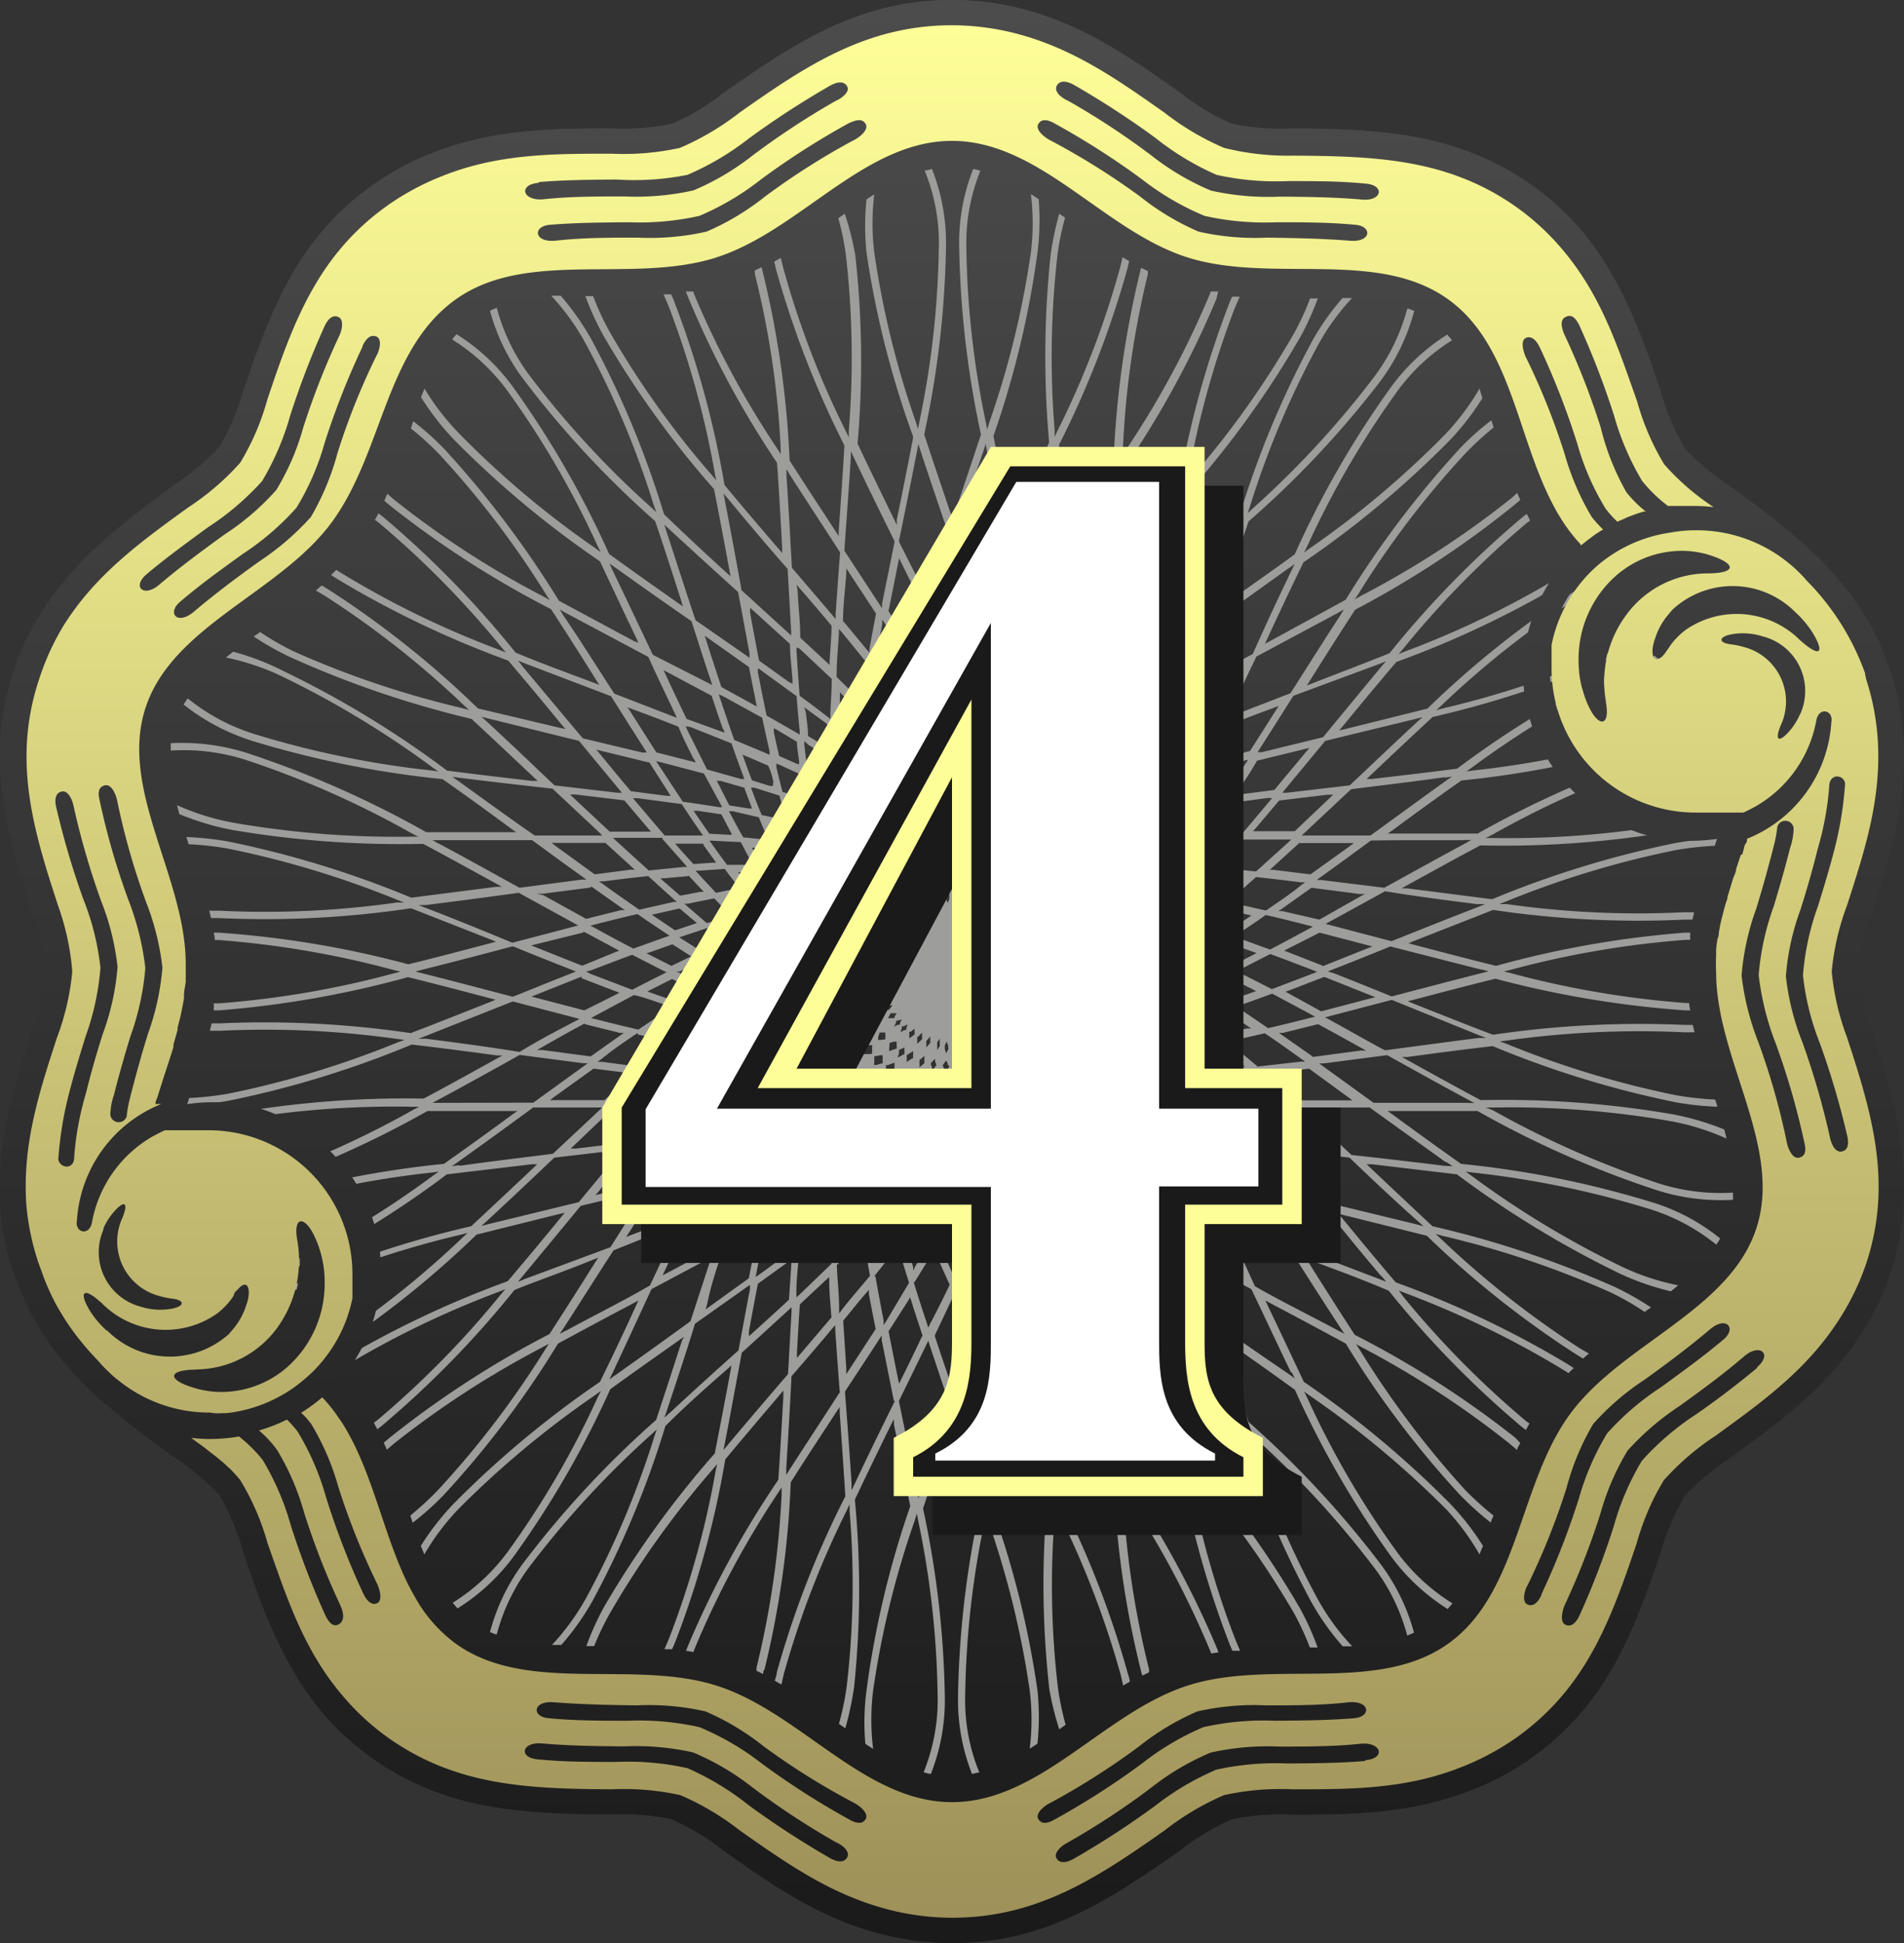 <svg xmlns="http://www.w3.org/2000/svg" xmlns:xlink="http://www.w3.org/1999/xlink" viewBox="0 0 98 100"><rect x="0" y="0" width="98" height="100" fill="#333333" stroke="none"/><defs><style>.cls-1,.cls-2,.cls-3,.cls-4,.cls-5,.cls-6,.cls-7,.cls-8,.cls-9{fill-rule:evenodd;}.cls-1{fill:url(#New_Gradient_Swatch_2);}.cls-2{fill:#9d9d9c;}.cls-3{fill:url(#New_Gradient_Swatch_2-2);}.cls-4{fill:url(#New_Gradient_Swatch_2-3);}.cls-5{fill:url(#New_Gradient_Swatch_2-4);}.cls-6{fill:url(#New_Gradient_Swatch_2-5);}.cls-7{fill:url(#New_Gradient_Swatch_2-6);}.cls-8{fill:url(#New_Gradient_Swatch_2-7);}.cls-9{fill:url(#New_Gradient_Swatch_2-8);}.cls-10{fill:url(#New_Gradient_Swatch_1);}.cls-11{fill:url(#New_Gradient_Swatch_1-2);}.cls-12{fill:#1a1a1a;}.cls-13{fill:#fefe98;}.cls-14{fill:#fff;}</style><linearGradient id="New_Gradient_Swatch_2" x1="49" y1="0.59" x2="49" y2="99.51" gradientUnits="userSpaceOnUse"><stop offset="0" stop-color="#4c4c4c"/><stop offset="1" stop-color="#1a1a1a"/></linearGradient><linearGradient id="New_Gradient_Swatch_2-2" x1="12.86" y1="0.32" x2="12.86" y2="99.89" xlink:href="#New_Gradient_Swatch_2"/><linearGradient id="New_Gradient_Swatch_2-3" x1="49" y1="0.32" x2="49" y2="99.89" xlink:href="#New_Gradient_Swatch_2"/><linearGradient id="New_Gradient_Swatch_2-4" x1="8.61" y1="0.32" x2="8.61" y2="99.89" xlink:href="#New_Gradient_Swatch_2"/><linearGradient id="New_Gradient_Swatch_2-5" x1="7.24" y1="0.32" x2="7.24" y2="99.89" xlink:href="#New_Gradient_Swatch_2"/><linearGradient id="New_Gradient_Swatch_2-6" x1="85.14" y1="0.32" x2="85.14" y2="99.89" xlink:href="#New_Gradient_Swatch_2"/><linearGradient id="New_Gradient_Swatch_2-7" x1="89.39" y1="0.32" x2="89.39" y2="99.89" xlink:href="#New_Gradient_Swatch_2"/><linearGradient id="New_Gradient_Swatch_2-8" x1="90.76" y1="0.32" x2="90.76" y2="99.89" xlink:href="#New_Gradient_Swatch_2"/><linearGradient id="New_Gradient_Swatch_1" x1="53.25" y1="1.09" x2="53.25" y2="98.67" gradientUnits="userSpaceOnUse"><stop offset="0" stop-color="#fefe98"/><stop offset="1" stop-color="#9e9159"/></linearGradient><linearGradient id="New_Gradient_Swatch_1-2" x1="44.74" y1="1.3" x2="44.74" y2="99.03" xlink:href="#New_Gradient_Swatch_1"/></defs><title>KO_icon</title><g id="icon_4"><path class="cls-1" d="M96.33,53a12,12,0,0,1-.74-3,12,12,0,0,1,.74-3c1-3,1.84-5.77,1.63-9a13.43,13.43,0,0,0-.66-3.44c-1.46-4.42-4.56-6.85-8.21-9.5a12.61,12.61,0,0,1-2.39-2,12.13,12.13,0,0,1-1.21-2.87c-1-3-2-5.74-4-8.22a14.39,14.39,0,0,0-2.59-2.4C75,6.82,71.07,6.65,66.54,6.61a12.16,12.16,0,0,1-3.14-.24,12.18,12.18,0,0,1-2.69-1.62c-2.61-1.84-5-3.51-8.18-4.31A14.47,14.47,0,0,0,49,0c-4.72,0-8,2.15-11.71,4.75A12.18,12.18,0,0,1,34.6,6.37a12.16,12.16,0,0,1-3.14.24c-3.22,0-6.15.07-9.19,1.26a14,14,0,0,0-3.12,1.68c-3.82,2.73-5.21,6.38-6.64,10.62A12.13,12.13,0,0,1,11.3,23a12.61,12.61,0,0,1-2.39,2C6.32,26.93,4,28.66,2.22,31.38A13.8,13.8,0,0,0,.7,34.55C-.76,39,.3,42.74,1.67,47a12,12,0,0,1,.74,3,12,12,0,0,1-.74,3C.7,56-.17,58.79,0,62A13.43,13.43,0,0,0,.7,65.45,14.16,14.16,0,0,0,4.11,71a8.92,8.92,0,0,0,1.3,1.23c1.07.94,2.25,1.82,3.5,2.72a12.61,12.61,0,0,1,2.39,2,12.13,12.13,0,0,1,1.21,2.87c1,3,2,5.74,4,8.22a14.39,14.39,0,0,0,2.59,2.4c3.82,2.73,7.78,2.9,12.31,2.94a12.16,12.16,0,0,1,3.14.24,12.18,12.18,0,0,1,2.69,1.62c2.61,1.84,5,3.51,8.18,4.31A14.47,14.47,0,0,0,49,100c4.72,0,8-2.15,11.71-4.75a12.18,12.18,0,0,1,2.69-1.62,12.16,12.16,0,0,1,3.14-.24c3.22,0,6.15-.07,9.19-1.26a14,14,0,0,0,3.12-1.68c3.82-2.73,5.21-6.38,6.64-10.62A12.13,12.13,0,0,1,86.7,77a12.61,12.61,0,0,1,2.39-2c2.59-1.88,4.94-3.61,6.69-6.33a13.8,13.8,0,0,0,1.52-3.17C98.76,61,97.7,57.26,96.33,53Z"/><path class="cls-2" d="M85.15,60.83a48.38,48.38,0,0,1-8.33-3.7L76.48,57h.38a48,48,0,0,1,9.12.7,12.59,12.59,0,0,1,2.89.9l-.12-.47a14,14,0,0,0-2.7-.79,51.46,51.46,0,0,0-9.84-.72h0c-1.27-.68-2.54-1.38-3.8-2.08l-.25-.14.28,0c1.46-.2,2.92-.39,4.39-.56h0a50.77,50.77,0,0,0,9.42,2.89,15.53,15.53,0,0,0,2.15.23l-.12-.37a16.26,16.26,0,0,1-2-.22,48.42,48.42,0,0,1-8.72-2.64l-.36-.13.38-.05a48.82,48.82,0,0,1,9.12-.42l.52,0-.09-.38-.4,0a51.53,51.53,0,0,0-9.85.5h-.05c-1.37-.52-2.74-1.07-4.11-1.61l-.26-.11.28-.07c1.4-.37,2.81-.74,4.23-1.09h0A51.84,51.84,0,0,0,86.75,52H87a2.5,2.5,0,0,1-.06-.38h-.19a48.27,48.27,0,0,1-9-1.54L77.4,50h0l.37-.09a48.27,48.27,0,0,1,9-1.54H87A2.5,2.5,0,0,1,87,48l-.27,0A51,51,0,0,0,77,49.71h0c-1.42-.35-2.83-.72-4.23-1.09l-.28-.07.26-.11,4.1-1.61h0a50.77,50.77,0,0,0,9.85.5l.41,0,.09-.38-.53,0a48,48,0,0,1-9.12-.42l-.38,0,.36-.14a48.52,48.52,0,0,1,8.73-2.64,16.26,16.26,0,0,1,2-.22l.12-.37a15.67,15.67,0,0,0-2.16.23,51.24,51.24,0,0,0-9.42,2.89h0l-4.38-.56-.28,0,.25-.14c1.26-.69,2.52-1.39,3.8-2.07h0a51.51,51.51,0,0,0,9.85-.72,14,14,0,0,0,2.7-.81c0-.15.09-.31.13-.46a12.83,12.83,0,0,1-2.9.9,48.79,48.79,0,0,1-9.12.71h-.38l.34-.17a47.75,47.75,0,0,1,8.33-3.71,10.43,10.43,0,0,1,4.07-.55l0-.38a11,11,0,0,0-4.15.58,51.39,51.39,0,0,0-9,4h0c-1.45,0-2.9,0-4.35,0h-.28l.23-.16c1.18-.87,2.36-1.73,3.56-2.57l0,0h0a51.13,51.13,0,0,0,9.67-1.93,11,11,0,0,0,3.66-1.91L88.38,36l0-.06a10.42,10.42,0,0,1-3.58,1.88,48.58,48.58,0,0,1-8.94,1.83l-.38.05.31-.22a48.57,48.57,0,0,1,7.79-4.7,12.12,12.12,0,0,1,2.82-.93L86,33.54a13.46,13.46,0,0,0-2.61.91A50.68,50.68,0,0,0,75,39.56h0c-1.46.19-2.92.36-4.38.53l-.28,0,.2-.19c1.06-1,2.12-2,3.2-3v0h0a51.29,51.29,0,0,0,9.35-3.11A15.22,15.22,0,0,0,85,32.78l-.32-.24a14.06,14.06,0,0,1-1.74,1,48.24,48.24,0,0,1-8.64,2.91l-.37.1.28-.26a47.58,47.58,0,0,1,7.13-5.61l.47-.28-.3-.26-.36.22a49.19,49.19,0,0,0-7.68,6.11h0l-4.26,1.06-.28.06.18-.21c.91-1.11,1.83-2.22,2.76-3.31l0,0h0a50.61,50.61,0,0,0,8.88-4.24l.24-.16-.27-.26-.17.11a47.75,47.75,0,0,1-8.21,4l-.35.14.24-.28a48,48,0,0,1,6.36-6.47l.17-.12-.18-.34-.22.17a50.43,50.43,0,0,0-6.84,7l0,0h0c-1.34.54-2.7,1.05-4,1.56l-.26.1.15-.23c.77-1.23,1.55-2.46,2.34-3.67l0,0h0A49.88,49.88,0,0,0,77.93,26l.32-.27-.16-.36c-.13.12-.26.24-.4.35a47.41,47.41,0,0,1-7.63,4.94l-.33.19.21-.32a47.09,47.09,0,0,1,5.48-7.19A15.36,15.36,0,0,1,76.88,22l-.12-.37a13.79,13.79,0,0,0-1.61,1.44,50.67,50.67,0,0,0-5.89,7.8v0h0L65.36,33l-.25.13.12-.26q.92-2,1.86-3.93v0h0a50.38,50.38,0,0,0,7.53-6.28,13.54,13.54,0,0,0,1.68-2.17L76.15,20a12.45,12.45,0,0,1-1.78,2.37,47.91,47.91,0,0,1-6.94,5.84l-.31.23.17-.34a46.66,46.66,0,0,1,4.52-7.81,10.09,10.09,0,0,1,2.93-2.78l-.25-.29a10.51,10.51,0,0,0-3,2.85,48.89,48.89,0,0,0-4.85,8.46v0h0c-1.18.86-2.38,1.7-3.57,2.54l-.23.16.08-.27c.44-1.37.88-2.75,1.34-4.12v0h0A49.62,49.62,0,0,0,71,19.68,10.53,10.53,0,0,0,72.79,16l-.29-.11-.07,0a10.16,10.16,0,0,1-1.78,3.61,48.35,48.35,0,0,1-6.15,6.65l-.28.26.12-.36a46.33,46.33,0,0,1,3.51-8.31,11.94,11.94,0,0,1,1.74-2.4l-.49,0a13,13,0,0,0-1.58,2.25,48.74,48.74,0,0,0-3.74,9v0l0,0q-1.59,1.49-3.21,3l-.21.19.05-.28c.26-1.4.52-2.81.8-4.21v0a49.2,49.2,0,0,0,5.71-7.93,14.86,14.86,0,0,0,.91-2h-.4a13.06,13.06,0,0,1-.84,1.82,47,47,0,0,1-5.25,7.37l-.24.29.07-.37a46.56,46.56,0,0,1,2.41-8.68c.08-.17.15-.35.23-.52l-.39,0a3.79,3.79,0,0,0-.18.42,49.26,49.26,0,0,0-2.57,9.39v0l0,0c-.92,1.11-1.85,2.2-2.79,3.29l-.18.21,0-.27c.07-1.44.16-2.88.26-4.31v-.05a48.66,48.66,0,0,0,4.65-8.57L62.7,15,62.32,15l-.06.16A46.44,46.44,0,0,1,58,23.08l-.2.32,0-.37a46.13,46.13,0,0,1,1.28-8.91l0-.17-.35-.17-.06.25a49.55,49.55,0,0,0-1.35,9.62v.05c-.78,1.22-1.57,2.42-2.36,3.63l-.16.23,0-.27c-.1-1.45-.21-2.9-.29-4.35v-.05a49.5,49.5,0,0,0,3.52-9.07l.09-.38-.34-.2-.12.5a45.86,45.86,0,0,1-3.22,8.41l-.16.34,0-.38a46.45,46.45,0,0,1,.15-9,13.76,13.76,0,0,1,.39-1.91L54.52,11a16.36,16.36,0,0,0-.44,2.08A50,50,0,0,0,54,22.78v0c-.62,1.32-1.26,2.63-1.9,3.94l-.12.25,0-.28c-.29-1.4-.57-2.81-.84-4.22v-.05A48.12,48.12,0,0,0,53.4,13a13.31,13.31,0,0,0,.06-2.75l-.4-.26a12.3,12.3,0,0,1,0,3,46.57,46.57,0,0,1-2.14,8.75l-.11.36-.07-.37a46.55,46.55,0,0,1-1-8.94,9.9,9.9,0,0,1,.72-4,2.22,2.22,0,0,0-.37-.09,10.29,10.29,0,0,0-.72,4,49.17,49.17,0,0,0,1.12,9.66v0c-.45,1.37-.91,2.73-1.37,4.09l-.09.26-.09-.26c-.46-1.36-.92-2.72-1.37-4.09v0a49.17,49.17,0,0,0,1.12-9.66,10.37,10.37,0,0,0-.72-4l-.29.07-.09,0a9.79,9.79,0,0,1,.73,4,46.55,46.55,0,0,1-1,8.94l-.07.37-.11-.36A46.57,46.57,0,0,1,45,13a12.29,12.29,0,0,1,0-3l-.4.26A13.3,13.3,0,0,0,44.6,13,48.12,48.12,0,0,0,47,22.47v.05c-.27,1.41-.55,2.82-.84,4.22l0,.28-.12-.25c-.64-1.31-1.28-2.62-1.9-3.94v0a49.23,49.23,0,0,0-.12-9.71A14.77,14.77,0,0,0,43.48,11l-.33.23a14.06,14.06,0,0,1,.39,1.91,46.45,46.45,0,0,1,.15,9l0,.38-.16-.34a45.86,45.86,0,0,1-3.22-8.41l-.12-.5-.34.2.09.38a49.5,49.5,0,0,0,3.52,9.07v.05c-.08,1.45-.19,2.9-.29,4.35l0,.27L43,27.33c-.79-1.21-1.58-2.41-2.36-3.63v-.05A49.55,49.55,0,0,0,39.26,14l-.06-.25-.35.17c0,.06,0,.12,0,.17A46.13,46.13,0,0,1,40.18,23l0,.37-.2-.32a46.44,46.44,0,0,1-4.27-7.95L35.68,15,35.3,15l.09.23A48.66,48.66,0,0,0,40,23.83v.05c.1,1.43.18,2.87.26,4.31l0,.27-.18-.21c-.94-1.09-1.87-2.18-2.79-3.29l0,0v0a49.26,49.26,0,0,0-2.57-9.39,3.79,3.79,0,0,0-.18-.42l-.39,0c.08.17.15.35.23.52a46.56,46.56,0,0,1,2.41,8.68l.07.37-.24-.29a46.33,46.33,0,0,1-5.25-7.37,13.62,13.62,0,0,1-.84-1.82h-.4a14.86,14.86,0,0,0,.91,2,49.2,49.2,0,0,0,5.71,7.93v0c.28,1.4.54,2.81.8,4.21l.05.28-.21-.19q-1.62-1.47-3.21-3l0,0v0a48.74,48.74,0,0,0-3.74-9,13.58,13.58,0,0,0-1.58-2.25l-.49,0a11.94,11.94,0,0,1,1.74,2.4A45.57,45.57,0,0,1,33.65,26l.13.36-.28-.26a48.35,48.35,0,0,1-6.15-6.65,10.16,10.16,0,0,1-1.78-3.61l-.35.15a10.29,10.29,0,0,0,1.83,3.67,49.62,49.62,0,0,0,6.67,7.16h0v0c.47,1.37.91,2.75,1.35,4.12l.08.27-.23-.16c-1.19-.84-2.39-1.68-3.57-2.54h0v0a48.89,48.89,0,0,0-4.85-8.46,10.51,10.51,0,0,0-3-2.85c-.07.08-.14.15-.2.23l0,.06a10.22,10.22,0,0,1,2.93,2.78,46.66,46.66,0,0,1,4.52,7.81l.17.34-.31-.23a47.91,47.91,0,0,1-6.94-5.84A12.71,12.71,0,0,1,21.85,20l-.18.44a13.54,13.54,0,0,0,1.68,2.17,50.38,50.38,0,0,0,7.53,6.28h0v0q.94,2,1.86,3.93l.12.26L32.64,33l-3.87-2.08h0v0a50.67,50.67,0,0,0-5.89-7.8,14.76,14.76,0,0,0-1.61-1.44l-.12.37a15.36,15.36,0,0,1,1.46,1.33,47.09,47.09,0,0,1,5.48,7.19l.21.32-.33-.19a47,47,0,0,1-7.63-4.94c-.14-.11-.27-.23-.4-.35l-.16.36.32.27a49.88,49.88,0,0,0,8.26,5.31h0l0,0c.79,1.21,1.57,2.44,2.34,3.67l.15.23-.26-.1c-1.35-.51-2.71-1-4.05-1.56h0l0,0a50.43,50.43,0,0,0-6.84-7l-.22-.17-.18.34.17.12A48,48,0,0,1,25.8,33.3l.24.28-.35-.14a47.4,47.4,0,0,1-8.21-4l-.17-.11-.27.26.24.16A50.61,50.61,0,0,0,26.16,34h0l0,0c.93,1.09,1.85,2.2,2.76,3.31l.18.21-.28-.06L24.6,36.46h0a49.19,49.19,0,0,0-7.68-6.11l-.36-.22-.3.26.47.28a47.58,47.58,0,0,1,7.13,5.61l.28.26-.37-.1a48.24,48.24,0,0,1-8.64-2.91,14.06,14.06,0,0,1-1.74-1l-.33.23a14.87,14.87,0,0,0,1.9,1.07A51.29,51.29,0,0,0,24.27,37h0v0c1.08,1,2.14,2,3.2,3l.2.19-.28,0c-1.46-.17-2.92-.34-4.38-.53h0a50.68,50.68,0,0,0-8.39-5.11A13.46,13.46,0,0,0,12,33.54l-.37.3a12.63,12.63,0,0,1,2.82.94,48.57,48.57,0,0,1,7.79,4.7l.31.22-.38-.05a48.58,48.58,0,0,1-8.94-1.83,10.28,10.28,0,0,1-3.57-1.88l-.21.32a11,11,0,0,0,3.66,1.91,51.13,51.13,0,0,0,9.67,1.93h0l0,0c1.2.84,2.38,1.7,3.56,2.57l.23.16h-.28c-1.45,0-2.9,0-4.35,0h0a51.39,51.39,0,0,0-9-4,11,11,0,0,0-4.15-.58l0,.3v.08a10.43,10.43,0,0,1,4.07.55,47.75,47.75,0,0,1,8.33,3.71l.34.17h-.38A48.79,48.79,0,0,1,12,42.34a12.75,12.75,0,0,1-2.89-.9l.12.46a14,14,0,0,0,2.7.81,51.51,51.51,0,0,0,9.85.72h0c1.28.68,2.54,1.38,3.8,2.07l.25.14-.28,0-4.38.56h0a51.24,51.24,0,0,0-9.42-2.89,15.67,15.67,0,0,0-2.16-.23l.12.37a16.26,16.26,0,0,1,2,.22,48.52,48.52,0,0,1,8.73,2.64l.36.14-.38,0a48,48,0,0,1-9.12.42l-.53,0,.09.38.41,0a50.77,50.77,0,0,0,9.85-.5h.05l4.1,1.61.26.11-.28.07c-1.4.37-2.81.74-4.23,1.09h0A51,51,0,0,0,11.25,48L11,48a2.5,2.5,0,0,1,.06.38h.19a48.27,48.27,0,0,1,9,1.54l.37.09h0l-.37.09a48.27,48.27,0,0,1-9,1.54H11A2.5,2.5,0,0,1,11,52h.27A51.84,51.84,0,0,0,21,50.29h0c1.42.35,2.83.72,4.23,1.09l.28.07-.26.11c-1.37.54-2.74,1.09-4.11,1.61h0a51.53,51.53,0,0,0-9.85-.5l-.4,0-.09.38.52,0a48.82,48.82,0,0,1,9.12.42l.38.05-.36.13a48.42,48.42,0,0,1-8.72,2.64,16.26,16.26,0,0,1-2,.22l-.12.37a15.53,15.53,0,0,0,2.15-.23,50.77,50.77,0,0,0,9.42-2.89h0c1.47.17,2.93.36,4.39.56l.28,0-.25.14c-1.26.7-2.53,1.4-3.8,2.08h-.05A51.46,51.46,0,0,0,12,57.3a13.31,13.31,0,0,0-2.7.8c-.05.15-.09.3-.13.46a12.83,12.83,0,0,1,2.9-.9,48,48,0,0,1,9.12-.7h.38l-.34.18a48.38,48.38,0,0,1-8.33,3.7,10.43,10.43,0,0,1-4.07.55l0,.37A10.84,10.84,0,0,0,13,61.18a50.93,50.93,0,0,0,9-4h0c1.45,0,2.9,0,4.35,0h.28l-.23.16c-1.17.86-2.36,1.72-3.55,2.56h0a50.35,50.35,0,0,0-9.67,1.93,10.73,10.73,0,0,0-3.67,1.91l.16.26,0,.06a10.29,10.29,0,0,1,3.59-1.88,48.58,48.58,0,0,1,8.94-1.83l.38-.05-.31.22a48.13,48.13,0,0,1-7.79,4.7,12.19,12.19,0,0,1-2.83.93l.37.31a13.55,13.55,0,0,0,2.62-.91A51,51,0,0,0,23,60.44h0l4.37-.52.28,0-.2.19c-1.06,1-2.12,2-3.2,3v0h0a51.29,51.29,0,0,0-9.35,3.11A15.22,15.22,0,0,0,13,67.22l.32.24a14.06,14.06,0,0,1,1.74-1,48.24,48.24,0,0,1,8.64-2.91l.37-.1-.28.26a48.3,48.3,0,0,1-7.13,5.62l-.47.27.3.26.36-.22a49.72,49.72,0,0,0,7.68-6.1l0,0h0l4.26-1.06.28-.06-.18.21c-.91,1.11-1.83,2.22-2.76,3.31l0,0h0a50.61,50.61,0,0,0-8.88,4.24l-.24.16.27.26.17-.11a48.14,48.14,0,0,1,8.21-4l.35-.14-.24.28a48,48,0,0,1-6.36,6.47l-.17.12.18.34.22-.17a50.43,50.43,0,0,0,6.84-7h0c1.34-.54,2.7-1,4.05-1.56l.26-.1-.15.23c-.78,1.24-1.56,2.47-2.36,3.7v0h0A49.68,49.68,0,0,0,20.05,74l-.3.25c.06.12.11.24.16.36l.39-.33a48,48,0,0,1,7.62-4.94l.33-.18-.2.31a47.9,47.9,0,0,1-5.48,7.19A16.33,16.33,0,0,1,21.12,78l.12.37a14.46,14.46,0,0,0,1.6-1.43,49.12,49.12,0,0,0,5.88-7.79h0l0,0c1.29-.7,2.59-1.4,3.89-2.08l.25-.14-.12.26q-.91,2-1.86,3.93v0h0a50.92,50.92,0,0,0-7.53,6.27,13.6,13.6,0,0,0-1.69,2.17l.18.44a12.39,12.39,0,0,1,1.78-2.36,49.13,49.13,0,0,1,7-5.83l.31-.22-.17.33a46,46,0,0,1-4.53,7.81,10.28,10.28,0,0,1-2.93,2.76l.25.29a10.57,10.57,0,0,0,3-2.83,49.23,49.23,0,0,0,4.86-8.45v0h0c1.18-.86,2.38-1.7,3.57-2.54l.23-.16L35.1,69c-.44,1.36-.88,2.73-1.33,4.08v0h0a50.26,50.26,0,0,0-6.68,7.16A10.37,10.37,0,0,0,25.22,84l.28.11.07,0a10.05,10.05,0,0,1,1.8-3.63,48.35,48.35,0,0,1,6.15-6.65l.28-.26-.12.36a46.33,46.33,0,0,1-3.51,8.31,12.27,12.27,0,0,1-1.76,2.42l.48,0a13.33,13.33,0,0,0,1.61-2.27,48.78,48.78,0,0,0,3.75-9v0h0c1-1,2.12-2,3.19-2.93l.21-.19-.05.28c-.26,1.41-.53,2.83-.81,4.25v0l0,0a50.37,50.37,0,0,0-5.71,7.92,14.43,14.43,0,0,0-.9,2h.4A13.88,13.88,0,0,1,31.41,83a47.42,47.42,0,0,1,5.26-7.36l.24-.29-.08.37a45.73,45.73,0,0,1-2.42,8.67l-.21.49.39,0c.06-.13.12-.26.17-.39a48.25,48.25,0,0,0,2.57-9.38v0l0,0c.93-1.12,1.87-2.22,2.81-3.33l.18-.21v.28c-.08,1.44-.16,2.87-.26,4.31v0a49.43,49.43,0,0,0-4.66,8.57l-.09.23.38.06.06-.16a47.25,47.25,0,0,1,4.28-8l.2-.31,0,.37a46.83,46.83,0,0,1-1.29,8.9,1.09,1.09,0,0,0,0,.17l.34.17c0-.08,0-.16.07-.24a48.06,48.06,0,0,0,1.35-9.63v0l0,0c.77-1.22,1.57-2.43,2.36-3.64l.16-.23,0,.28c.1,1.43.2,2.87.29,4.31v0a48.83,48.83,0,0,0-3.53,9.07c0,.14-.07.28-.1.42l.34.2.12-.53a47.39,47.39,0,0,1,3.23-8.41l.16-.34,0,.37a45.11,45.11,0,0,1-.15,9,14.06,14.06,0,0,1-.4,1.93l.33.23a16.85,16.85,0,0,0,.45-2.11A48.56,48.56,0,0,0,44,77.18v0c.62-1.31,1.25-2.61,1.89-3.91l.12-.24,0,.27c.29,1.4.57,2.81.84,4.22v0A48.12,48.12,0,0,0,44.6,87a12.65,12.65,0,0,0-.06,2.75l.4.26a12.3,12.3,0,0,1,0-3,46.57,46.57,0,0,1,2.14-8.75l.11-.36.07.37a46.55,46.55,0,0,1,1,8.94,9.9,9.9,0,0,1-.72,4,2.22,2.22,0,0,0,.37.09,10.29,10.29,0,0,0,.72-4,49.17,49.17,0,0,0-1.12-9.66v0c.45-1.37.91-2.73,1.37-4.09l.09-.26.09.26c.46,1.36.92,2.72,1.37,4.09v0a49.17,49.17,0,0,0-1.12,9.66,10.37,10.37,0,0,0,.72,4l.29-.07.09,0a9.79,9.79,0,0,1-.73-4,46.55,46.55,0,0,1,1-8.94l.07-.37.11.36A46.57,46.57,0,0,1,53,87a12.29,12.29,0,0,1,0,3l.4-.26A13.31,13.31,0,0,0,53.4,87a48.12,48.12,0,0,0-2.35-9.44v0c.27-1.41.55-2.82.84-4.22l0-.27.12.24c.64,1.3,1.27,2.6,1.89,3.91v0a48.56,48.56,0,0,0,.11,9.72A15.23,15.23,0,0,0,54.52,89l.33-.23a14.06,14.06,0,0,1-.4-1.93,45.11,45.11,0,0,1-.15-9l0-.37.16.34a47.39,47.39,0,0,1,3.23,8.41l.12.53.34-.2c0-.14-.06-.28-.1-.42a48.83,48.83,0,0,0-3.53-9.07v0c.09-1.44.19-2.88.29-4.31l0-.28.16.23c.79,1.21,1.59,2.42,2.36,3.64l0,0v0A48.06,48.06,0,0,0,58.73,86c0,.08.05.16.07.24l.34-.17a1.09,1.09,0,0,0,0-.17A46.83,46.83,0,0,1,57.8,77l0-.37.2.31a47.25,47.25,0,0,1,4.28,8l.06.16.38-.06-.09-.23a49.74,49.74,0,0,0-4.66-8.57v0c-.1-1.44-.18-2.87-.26-4.31v-.28l.18.21c.94,1.11,1.88,2.21,2.81,3.33l0,0v0a48.25,48.25,0,0,0,2.57,9.38l.16.39.4,0-.21-.49a45.73,45.73,0,0,1-2.42-8.67l-.08-.37.24.29A47.42,47.42,0,0,1,66.59,83a14.53,14.53,0,0,1,.83,1.79h.4a14.43,14.43,0,0,0-.9-2,50.37,50.37,0,0,0-5.71-7.92l0,0v0c-.28-1.42-.55-2.84-.81-4.25l-.05-.28.21.19c1.07,1,2.13,1.94,3.19,2.93h0v0a48.78,48.78,0,0,0,3.75,9,13,13,0,0,0,1.61,2.27l.49,0a11.93,11.93,0,0,1-1.77-2.42A46.33,46.33,0,0,1,64.32,74l-.12-.36.28.26a48.35,48.35,0,0,1,6.15,6.65,10.05,10.05,0,0,1,1.8,3.63l.35-.15a10.41,10.41,0,0,0-1.84-3.69,50.26,50.26,0,0,0-6.68-7.16h0v0c-.45-1.35-.89-2.72-1.33-4.08l-.08-.27.23.16c1.19.84,2.39,1.68,3.57,2.54h0v0a49.23,49.23,0,0,0,4.86,8.45,10.61,10.61,0,0,0,3,2.83l.19-.22.06-.07a10.18,10.18,0,0,1-2.94-2.76,46,46,0,0,1-4.53-7.81l-.17-.33.31.22a49.13,49.13,0,0,1,7,5.83A12.39,12.39,0,0,1,76.15,80l.18-.44a13.6,13.6,0,0,0-1.69-2.17,50.92,50.92,0,0,0-7.53-6.27h0v0q-.94-2-1.86-3.93l-.12-.26.25.14c1.3.68,2.6,1.38,3.89,2.08l0,0h0a49.12,49.12,0,0,0,5.88,7.79,15.32,15.32,0,0,0,1.59,1.43c0-.12.09-.25.13-.37a16.33,16.33,0,0,1-1.45-1.31A47.9,47.9,0,0,1,70,69.49l-.2-.31.33.18A48,48,0,0,1,77.7,74.3l.39.33c0-.12.1-.24.16-.36L78,74a49.68,49.68,0,0,0-8.27-5.3h0v0c-.8-1.23-1.58-2.46-2.36-3.7l-.15-.23.26.1c1.35.51,2.71,1,4,1.56h0a50.43,50.43,0,0,0,6.84,7l.22.17.18-.34-.17-.12A48,48,0,0,1,72.2,66.7L72,66.42l.35.14a48.14,48.14,0,0,1,8.21,4l.17.11.27-.26-.24-.16A50.61,50.61,0,0,0,71.84,66h0l0,0c-.93-1.09-1.85-2.2-2.76-3.31l-.18-.21.28.06,4.26,1.06h0l0,0a49.72,49.72,0,0,0,7.68,6.1l.36.22.3-.26-.47-.27a48.3,48.3,0,0,1-7.13-5.62l-.28-.26.37.1a48.24,48.24,0,0,1,8.64,2.91,14.06,14.06,0,0,1,1.74,1l.33-.23a14.87,14.87,0,0,0-1.9-1.07,51.29,51.29,0,0,0-9.35-3.11h0l0,0c-1.07-1-2.13-2-3.19-3l-.2-.19.28,0,4.37.52h0a51,51,0,0,0,8.39,5.11,13.55,13.55,0,0,0,2.62.91l.38-.31a12.27,12.27,0,0,1-2.84-.93,48.13,48.13,0,0,1-7.79-4.7l-.31-.22.38.05a48.58,48.58,0,0,1,8.94,1.83,10.25,10.25,0,0,1,3.58,1.88c.07-.11.14-.21.2-.32a10.42,10.42,0,0,0-3.66-1.91A50.35,50.35,0,0,0,75.2,59.9h0c-1.19-.84-2.38-1.7-3.55-2.56l-.23-.16h.28c1.45,0,2.9,0,4.35,0h0a50.93,50.93,0,0,0,9,4,10.84,10.84,0,0,0,4.15.57l0-.29v-.08A10.45,10.45,0,0,1,85.15,60.83Zm-9-7.54.34.13-.37,0c-1.6.2-3.19.42-4.79.63h-.06c-1-.53-1.9-1.06-2.86-1.58l-.21-.11.23-.06,3.17-.83h.06ZM56.83,66.61l-1.65-1.56,0,0v0c0-.59.05-1.17.07-1.76V63l.15.12,1.43,1.08,0,0v0c.06.75.12,1.5.16,2.24l0,.24ZM57,69.92l-.18-.21L55.2,67.8l0,0v0c0-.62.08-1.24.11-1.85v-.2l.15.14,1.36,1.27,0,0v0L57,69.64ZM41.17,66.61l-.18.16,0-.24c0-.74.1-1.49.16-2.24v0l0,0,1.43-1.08.15-.12v.19c0,.59,0,1.17.07,1.76v0l0,0Zm1.65,1.16,0,0-1.62,1.91-.18.21v-.28c.05-.83.09-1.65.15-2.48v0l0,0,1.36-1.27.15-.14v.2c0,.61.07,1.23.11,1.85ZM41.15,33.38l1.66,1.56,0,0v0c0,.59-.05,1.18-.07,1.78V37l-.15-.11c-.47-.37-.95-.73-1.43-1.08l0,0v0c-.06-.75-.11-1.5-.16-2.26v-.23ZM41,30.09l.18.21c.55.63,1.09,1.27,1.62,1.9l0,0v0c0,.61-.07,1.22-.1,1.83l0,.2-.14-.14-1.37-1.27,0,0v0c0-.82-.1-1.64-.14-2.46Zm15.87,3.29.17-.16v.23c0,.76-.1,1.51-.17,2.26v0l0,0c-.48.35-1,.71-1.43,1.08l-.15.11v-.18c0-.6,0-1.19-.07-1.78v0l0,0Zm-1.66-1.15,0,0c.53-.63,1.07-1.27,1.62-1.9l.18-.21,0,.28c0,.82-.09,1.64-.14,2.46v0l0,0-1.37,1.27-.14.14,0-.2c0-.61-.06-1.22-.1-1.83Zm1.25,29.48L55.29,61l0,0v0c0-.37,0-.74,0-1.11v-.16l.14.07,1,.49.05,0v.05c.06.45.12.89.16,1.34l0,.19Zm.15,1.9-.17-.13-1-.74,0,0v0c0-.33,0-.65,0-1v-.17l.15.09.83.51,0,0v.05c0,.4.07.8.11,1.2Zm-1.22-5,.13,0,.48.18.05,0v0l.09.59,0,.17L56,59.62l-.54-.27-.05,0v0l0-.5Zm-1.26.23,0,0v0c0-.25,0-.49,0-.73v-.14l.13.06.68.28.06,0v.06c0,.28,0,.57.05.85v.16l-.14-.07Zm.75,1.65-.14-.1-.51-.33-.05,0V60c0-.17,0-.34,0-.5v-.15l.13.07.45.23.05,0v0c0,.21,0,.41,0,.62Zm-.57-3.34.13,0,.21.07.06,0v.06a2.46,2.46,0,0,1,0,.26l0,.16-.15-.06-.24-.11-.06,0v-.42Zm.42-.26c-.19,0-.37-.11-.56-.18l-.06,0v-.06c0-.17,0-.33,0-.5V56l.13,0c.16.05.32.08.49.12h.06v.07c0,.19,0,.38.08.57l0,.14Zm-1.45.41-.06,0v-.06c0-.17,0-.34,0-.5V56.6l.12,0,.48.17.06,0v.07c0,.19,0,.38,0,.57v.15l-.13-.07Zm.46.63V58a2.17,2.17,0,0,0,0,.26v.15l-.13-.08a1.71,1.71,0,0,1-.23-.13l-.06,0v-.06l0-.22,0-.13.12,0,.2.1Zm-.94.14-.49-.31,0,0v-.06c0-.17.07-.33.11-.49l0-.13.11.06.45.24.06,0v.06c0,.19,0,.38-.07.57v.14Zm.07,2.47c0-.17.08-.33.11-.5l0-.14.12.08.41.29,0,0v.06l-.06.6,0,.18L53.34,61l-.46-.39,0,0Zm-7.76-2.39V58c0-.19,0-.38-.07-.57V57.4l.06,0,.45-.24.11-.06,0,.13c0,.16.07.32.11.49v.06l0,0-.49.31Zm.07,2.44,0,0-.46.39-.14.12,0-.18-.06-.6v-.06l0,0,.41-.29.12-.08,0,.14c0,.17.07.33.11.5Zm-.94-3-.13.07v-.15c0-.19,0-.38,0-.57v-.07l.06,0,.48-.17.12,0v.13c0,.16,0,.33,0,.5v.06l-.06,0Zm.5.62-.06,0a1.71,1.71,0,0,1-.23.13l-.13.08v-.15c0-.09,0-.18,0-.26V58l.06,0,.2-.1.12,0,0,.13,0,.22Zm-1.6,1.09-.14.07v-.16c0-.28,0-.57.05-.85v-.06l.06,0,.68-.28.13-.06v.14c0,.24,0,.48,0,.73v0l0,0Zm.72.78-.05,0-.51.33-.15.1v-.17c0-.21,0-.41,0-.62v0l.05,0,.45-.23.13-.07v.15c0,.16,0,.33,0,.5Zm-.13-2.52v.06l-.06,0-.24.11-.15.06,0-.16a2.46,2.46,0,0,1,0-.26V57.3l.06,0,.21-.07.13,0v.36Zm.22-1.38c0,.17,0,.33,0,.5v.06l-.06,0c-.19.07-.37.13-.56.18l-.14.05,0-.14c0-.19,0-.38.08-.57v-.07h.06c.17,0,.33-.07.49-.12l.13,0Zm-1.29,3.57.14-.07v.16c0,.37,0,.74,0,1.11v0l0,0-1.15.71-.16.1,0-.19c0-.45.1-.89.16-1.34v-.05l.05,0Zm-.8,0,0-.17.09-.59v0l.05,0,.48-.18.13,0v.14l0,.5v0l-.05,0-.55.27Zm.74,3,0,0-1,.74-.17.13,0-.21c0-.4.07-.8.11-1.2v-.05l0,0,.83-.51.15-.09v.17c0,.32,0,.64,0,1Zm-1-24.42L42.7,39l0,0v0c0,.37,0,.74,0,1.11v.16l-.14-.07-1-.49,0,0v-.05c-.06-.45-.11-.89-.16-1.34l0-.18ZM41.4,36.4l.17.13,1,.73,0,0v.05c0,.32,0,.64,0,1v.16l-.15-.09-.83-.5,0,0v0c0-.4-.07-.8-.11-1.2Zm1.23,5-.14,0L42,41.14l0,0v0l-.09-.59,0-.18.16.08.55.27,0,0v.06c0,.16,0,.33,0,.5Zm1.26-.23,0,0v0c0,.25,0,.49,0,.73v.14L43.77,42l-.69-.28,0,0v-.06c0-.29,0-.57-.05-.85v-.16l.15.07Zm-.76-1.65.15.1.51.34.05,0v0c0,.17,0,.34,0,.51v.14l-.13-.07-.45-.24-.05,0v-.06c0-.2,0-.4,0-.6Zm.58,3.34-.13,0-.22-.07-.06,0v-.06l0-.27v-.15l.14.06.25.11.06,0v.42Zm-.42.26c.19,0,.37.11.56.18l.06,0v.06c0,.17,0,.33,0,.5V44l-.13,0-.49-.12h-.06v-.07c0-.19-.06-.38-.08-.57l0-.14Zm1.45-.41.06,0v.07c0,.16,0,.33,0,.49v.13l-.12,0-.48-.17-.06,0v-.07c0-.19,0-.38,0-.57v-.14l.13.06Zm-.46-.62V42c0-.08,0-.17,0-.26v-.15l.13.08.23.13.06,0v.06l0,.22,0,.13-.12,0-.2-.1Zm.94-.15.49.31,0,0v.06c0,.17-.07.33-.11.49l0,.13-.11-.06-.45-.24-.06,0v-.06c0-.19,0-.38.07-.57v-.14Zm-.08-2.46c0,.16-.07.33-.1.49l0,.14L44.89,40l-.41-.29,0,0v0l.06-.6,0-.18.13.12.46.39,0,0Zm7.77,2.38V42c0,.19,0,.38.07.57v.06l-.06,0-.45.24-.11.06,0-.13c0-.16-.07-.32-.11-.49v-.06l0,0,.49-.31Zm-.07-2.43,0,0,.46-.39.13-.12,0,.18.06.6v0l0,0-.41.29-.12.08,0-.14c0-.16-.07-.33-.1-.49Zm.94,3,.13-.06v.14c0,.19,0,.38,0,.57v.07l-.06,0-.48.17-.12,0v-.13c0-.16,0-.33,0-.49v-.07l.06,0Zm-.5-.62.06,0,.23-.13.13-.08v.15a2.17,2.17,0,0,0,0,.26v.07l-.06,0-.2.1-.12,0,0-.13,0-.22Zm1.6-1.09.15-.07v.16c0,.28,0,.56-.05.85v.06l0,0-.69.28-.13.06V42c0-.24,0-.48,0-.73v0l0,0ZM54.16,40l.05,0,.51-.34.15-.1v.18c0,.2,0,.4,0,.6v.06l-.05,0-.45.24-.13.07v-.14c0-.17,0-.34,0-.51Zm.13,2.51v-.06l.06,0,.25-.11.14-.06v.15l0,.27v.06l-.06,0-.22.07-.13,0v-.36Zm-.22,1.38c0-.17,0-.33,0-.5v-.06l.06,0c.19-.07.37-.13.56-.18l.14-.05,0,.14c0,.19,0,.38-.08.57v.07h-.06l-.49.12-.13,0Zm1.3-3.57-.14.07v-.16c0-.37,0-.74,0-1.11v0l0,0,1.15-.71.16-.09,0,.18c-.05.45-.1.89-.16,1.34v.05l0,0Zm.79,0,0,.18-.09.59v0l0,0-.48.18-.14,0v-.14c0-.17,0-.34,0-.5v-.06l0,0,.55-.27Zm-.73-3,0,0,1-.73.17-.13,0,.21c0,.4-.07.8-.11,1.2v0l0,0-.83.5-.15.09v-.16c0-.33,0-.65,0-1Zm1.64,19.1H57l0-.05-.24-.69,0-.13h.14l.74,0h.06l0,0q.2.39.36.78l.07.15-.16,0Zm.27,2.35-.17-.05-.58-.2-.05,0v-.06l-.09-.49,0-.14.15,0,.49.12h.06V58c.06.2.11.39.17.58Zm-1-4.35h-.06l0,0L56,53.88l0-.11.13,0,.5-.07h.06l0,.06c.1.16.19.33.28.49l.07.13h-.14Zm.21,1.74-.15,0-.27,0H56V56L56,55.78l0-.13h.13l.23,0h.06l0,.06.09.24Zm-3.18-.51-.06,0v-.06c0-.12,0-.23,0-.35v-.12l.12,0,.34.07.07,0v.06c0,.13,0,.26,0,.39v.14l-.13,0Zm.36.75-.13,0,0,0-.06,0v-.23l.12,0,0,0h.07v.26Zm0-2.71h-.06l0-.07-.07-.22,0-.12H54l0,.06.1.25,0,.13h-.41Zm-1.61,3.05-.34-.2-.05,0v-.06a3.38,3.38,0,0,0,.08-.34l0-.12L52,56l.31.16.06,0v.06l-.06.39,0,.13Zm.11,1.88a1.42,1.42,0,0,1,.05-.22l0-.13.11.07.19.12.05,0v.06c0,.09,0,.18,0,.27l0,.15-.12-.09-.21-.16,0,0Zm-6.47-1.81,0-.13-.06-.39V56.2l.06,0L46,56l.12-.06,0,.12a3.38,3.38,0,0,0,.08.34v.06l-.06,0-.33.2Zm0,1.87,0,0-.21.16-.13.09,0-.15c0-.09,0-.18,0-.27v-.06l.05,0,.19-.12.11-.07,0,.13a1.42,1.42,0,0,1,.05.22Zm-1.51-2.91-.13,0v-.14c0-.13,0-.26,0-.39v-.06l.07,0,.34-.07.12,0v.12c0,.12,0,.23,0,.35v.06l-.06,0Zm.26.54-.06,0,0,0-.13,0v-.26h.07l0,0,.12,0v.23Zm-.21-2.62h-.47l0-.13.1-.25,0-.06h.44l0,.12-.07.22Zm-3.22.7H41l.06-.13.29-.49,0-.06h.06l.5.07.13,0,0,.11-.21.46,0,0h-.06ZM41.53,56l.09-.24,0-.06h.06l.23,0h.13l0,.13L42,56v.06H41.9l-.27,0-.15,0Zm-1.46.51-.16,0,.07-.15q.17-.39.36-.78l0,0h.06l.74,0h.14l0,.13-.24.69,0,.05h-.06Zm.64,2.08c.06-.19.11-.38.17-.58v-.05H41l.49-.12.15,0,0,.14-.09.49v.06l-.05,0-.58.2-.17.05Zm.22-15H41l0,.05.24.69,0,.13h-.14l-.74,0h-.06l0,0L40,43.64l-.07-.14h.17Zm-.27-2.35.17.05.57.2.06,0v0c0,.17.05.34.08.5l0,.14-.14,0L41,42.07h-.06V42c-.06-.19-.11-.39-.17-.58Zm1,4.35h.06l0,0,.21.46,0,.11-.13,0-.5.07h-.06l0,0-.29-.5L41,45.65h.15Zm-.21-1.74.15,0,.27,0H42V44l.06.21,0,.13h-.42l0,0L41.53,44Zm3.18.51.06,0v.06c0,.12,0,.23,0,.35v.12l-.12,0-.34-.07-.07,0v-.06c0-.13,0-.26,0-.39v-.13l.13,0Zm-.36-.75.13,0,0,0,.06,0V44l-.12,0,0,0h-.07v-.26Zm0,2.71h.07l0,.07.07.22,0,.12H44l0-.06a2.6,2.6,0,0,0-.1-.25l0-.13h.4Zm1.62-3.05.33.2.06,0v.06a3.38,3.38,0,0,0-.08.34l0,.12L46,44l-.31-.16-.06,0v-.06l.06-.39,0-.13Zm-.11-1.88c0,.08,0,.15-.05.23l0,.12-.11-.07-.19-.12-.05,0v-.06a2.51,2.51,0,0,1,0-.27l0-.15.13.1.21.16,0,0Zm6.47,1.81,0,.13.06.39v.06l-.06,0L52,44l-.11.06,0-.12a3.38,3.38,0,0,0-.08-.34v-.06l.06,0,.33-.2Zm0-1.86,0,0,.21-.16.13-.1,0,.15a2.51,2.51,0,0,1,0,.27v.06l-.05,0-.19.12-.11.07,0-.12c0-.08,0-.15-.05-.23Zm1.51,2.9.13,0v.13c0,.13,0,.26,0,.39v.06l-.07,0-.34.07-.12,0v-.12c0-.12,0-.23,0-.35V44.4l.06,0Zm-.26-.54.06,0,0,0,.13,0v.26h-.07l0,0-.12,0v-.23Zm.21,2.62h.47l0,.13a2.6,2.6,0,0,0-.1.25l0,.06h-.43l0-.12.07-.22Zm3.22-.7H57l-.07.13c-.1.16-.19.33-.29.5l0,0h-.06l-.5-.07-.13,0,0-.11.21-.46,0,0h.06ZM56.47,44l-.09.25,0,0h-.42l0-.13L56,44V44h.06l.27,0,.15,0Zm1.46-.51h.17l-.07.14-.36.78,0,0h-.06l-.74,0H56.7l0-.13.24-.69,0-.05h.06Zm-.64-2.08c-.06.19-.11.39-.17.58v.05h-.06l-.49.12-.14,0,0-.14c0-.16.06-.33.08-.5v0l.05,0,.58-.2.17-.05ZM55.36,50l-.12.08-.22.14-.06,0-.05,0-.19-.15L54.61,50h0l.11-.08.19-.14.05,0,0,0,.23.14.12.08ZM44,51.18l.13-.13,0,0,.05,0,.15,0,.15.05-.11.1-.11.12,0,0-.05,0-.18-.05-.15,0Zm-.24-.53.13-.1.15-.11,0,0,0,0,.15.07.14.06-.12.09-.12.1,0,0,0,0-.17-.07Zm.43,1.14.11-.15,0,0h.06l.16,0,.15,0-.1.12-.09.13,0,0h-.06l-.18,0-.16,0Zm.06-1.71-.13.08-.05,0,0,0-.16-.09L43.73,50h0l.14-.08.16-.09,0,0,.05,0,.13.09.13.08h0ZM41.54,51.4l-.08.09,0,0,0,0-.06,0,0,0-.13-.05.1-.1,0,0,0,0,.06,0,0,0Zm-.09-.46.1-.09.3-.25,0-.05.06,0,.3.17.11.07-.09.08-.25.24,0,.05-.07,0L41.57,51ZM40,51.61l.12,0-.09.1-.15.16,0,0-.06,0-.25-.09-.15-.05.12-.1.2-.17,0,0,.06,0Zm-.13-.48L40,51l.45-.36,0,0,.06,0,.44.25.11.06-.09.09c-.13.11-.25.23-.37.35l0,0-.06,0L40,51.2Zm-.25,1.15.13,0-.09.1c-.17.18-.33.37-.49.56l0,0H39.1l-.83-.22-.16,0,.12-.12c.2-.2.41-.4.63-.59l0,0L39,52Zm-1.1,1,.14,0-.09.11-.32.39,0,0h-.06l-.59-.09-.18,0,.12-.13.43-.43,0,0,.05,0Zm-.1,1.22,0,0h0l.52.07.14,0-.08.12-.27.44,0,0h-.06l-.62,0H38l.11-.14C38.2,54.81,38.33,54.65,38.45,54.48Zm.25-.38-.16,0,.1-.12c.18-.23.37-.45.55-.67l0,0h.06l.73.17.13,0-.07.11-.42.61,0,0h-.06Zm1.43-1L39.86,53l-.15,0,.1-.12.18-.2,0,0,.06,0,.22.07.13,0-.08.1-.13.19,0,0Zm.12-.77-.14,0,.1-.1.4-.41,0,0,.06,0,.47.19.12.05-.08.09-.32.39,0,0-.06,0Zm1.08-1.74,0,0,0,0-.05,0,0,0L41,50.49l.12-.08,0,0,.06,0,.05,0,0,0,.1.07Zm0-.93-.05,0-.06,0,0,0L41,49.51l.13-.07,0,0,.05,0,0,0,0,0,.09.08-.1.07Zm-1-2.32-.22.07-.06,0,0,0-.18-.2-.1-.12.15,0,.27-.05.06,0,0,0,.14.19.08.1Zm.5.24.06,0,0,0,.32.39.08.1-.12,0-.47.2-.06,0,0,0-.4-.41-.1-.1.14,0Zm-.8-1-.72.17h-.06l0,0c-.18-.22-.37-.44-.55-.67l-.1-.12.16,0,.87-.11h.06l0,0,.41.61.08.11Zm-1-1.1-.51.07h0l0,0L38.08,45,38,44.89h.18l.62,0h0l0,0,.27.44.08.12Zm-.77.72.32.39.09.11-.14,0-.49.13-.05,0,0,0-.43-.43-.12-.12.18,0,.59-.1h.06Zm0,1L39.1,47h.06l0,0c.16.19.32.38.49.56l.09.1-.13,0L39,48l-.06,0,0,0c-.21-.19-.43-.39-.63-.59l-.12-.11Zm1.29.95.25-.09.06,0,0,0,.15.17.09.09-.11,0-.21.1-.06,0,0,0-.2-.18-.12-.1Zm.47.66c.18-.09.35-.17.53-.24l.06,0,0,.05.37.34.09.09-.11.06-.44.25-.06,0,0,0L40,49l-.11-.09Zm1.36-.14-.06,0,0,0,0,0-.1-.1.13-.05,0,0,.06,0,0,0,0,0,.08.09-.11,0Zm.18.33.35-.17.07,0,0,.05.25.24.09.09-.11.06-.3.17-.06,0,0-.05-.3-.25-.1-.09Zm.52-.45-.06,0-.05,0-.26-.29-.09-.1.13,0,.37-.13.06,0,0,.06.22.27.08.09-.12,0Zm-.43-.82,0,0-.06,0-.05-.05,0,0-.09-.11.14,0h0l.07,0,0,0,0,0,.07.1Zm-.17-.57-.49.13-.06,0,0-.05-.34-.47-.09-.11.14,0,.58-.1.06,0,0,.06.27.43.07.1Zm-.77-.91-.22,0h-.06l0,0L40.25,46l-.09-.13.16,0,.27,0h.06l0,.06.11.19.06.12Zm-.2-.75-.74.08h-.06l0,0c-.16-.24-.31-.48-.46-.73l-.09-.14h1.1l0,.06c.11.22.22.44.34.66l.06.12Zm-.81-1.22h-.57l0,0-.31-.52-.08-.15h.17l.62,0h.05l0,.05.21.45.06.13Zm-1,.07.08.14h-.15l-1.13,0h-.05l0,0c-.27-.36-.53-.72-.79-1.09l-.11-.15h.19l1.36.07h.06l0,0Zm-1.34.39,0,0c.22.3.45.59.68.89l.09.12-.15,0c-.37,0-.74.12-1.1.18h0l0,0-.93-1-.12-.14.19,0,1.34-.09Zm-.57,1.47,0,0c.25.27.51.53.78.79l.11.11-.15.05-1.08.32-.05,0,0,0-1-.86-.14-.13.19,0c.44-.1.88-.18,1.33-.27Zm.39,1.49.58-.17.06,0,0,0c.12.12.24.24.37.35l.1.1-.13.06-.47.19-.06,0,0,0-.49-.38L37,47.75Zm.79.85.81-.32,0,0,0,0,.55.48.11.1-.12.06-.67.34-.05,0,0,0L38,48.71l-.13-.09Zm1.39.77.24-.12.06,0,.05,0,.17.14.11.08-.12.07-.19.12-.05,0,0,0-.23-.15-.13-.08Zm.56.6.49-.3.06,0,0,0,.41.3.1.07h0l-.1.08a3.91,3.91,0,0,0-.41.3l0,0-.06,0-.49-.3L39.83,50h0Zm-.29.41.05,0,.19.12.11.07-.1.08-.18.15,0,0-.06,0-.24-.12-.14-.07.13-.09.23-.15Zm-.23.78.13.07-.11.09-.55.48,0,0-.06,0-.8-.32-.15-.06.13-.1.69-.51,0,0,.05,0Zm-1.2.83.13.06-.1.1c-.13.11-.25.23-.37.35l0,0-.06,0-.58-.17-.17,0,.13-.11.49-.38,0,0,0,0Zm-.63.86.15.05-.11.11c-.27.26-.53.52-.78.79l0,0h0c-.45-.09-.89-.17-1.33-.27l-.19,0,.14-.13,1-.86,0,0,.05,0ZM36.85,54l0,0h0c.36.06.73.13,1.1.18l.15,0-.09.12-.69.89,0,.05h-.05c-.45,0-.9-.06-1.34-.09l-.2,0,.13-.14Zm.59,1.48,0,0h.05l1.13,0h.16l-.08.13-.55,1,0,0h0l-1.37.08h-.19l.11-.15Zm1.37.77.3-.51,0,0h.72l-.06.13-.21.45,0,.05h-.06l-.61,0h-.18Zm.5-.93h-.16l.08-.14c.15-.25.31-.49.46-.73l0,0h.05l.75.07h.14l-.07.13-.33.66,0,.05h-.93Zm1.34-1.2h-.06l-.27,0-.15,0,.08-.12.15-.22,0,0h.06l.23,0,.13,0-.07.11-.11.2Zm0-.79-.15,0,.09-.12c.11-.16.23-.31.34-.46l0,0H41l.48.14.13,0-.07.11c-.09.14-.18.28-.26.42l0,.06h-.06Zm1-.87h0l-.14,0,.09-.12,0,0,.05-.06.06,0h0l.12,0-.07.1,0,0,0,0Zm.18-.57-.13,0,.09-.1c.09-.09.17-.19.26-.29l.05,0,.06,0,.32.14.12,0-.08.09-.22.27,0,.06-.06,0ZM42.32,50l-.1.07-.28.22,0,0-.06,0-.33-.21L41.39,50h0l.11-.08.33-.21.06,0,0,0,.28.21.1.07Zm.32,0,.12-.08.23-.14,0,0,.05,0,.19.14.11.08h0l-.11.07-.19.15-.05,0-.06,0-.22-.14L42.64,50Zm1.59-1.38.05,0,0,0,.12.12.1.1-.14.05-.16,0-.05,0,0,0L44,48.82l-.11-.11.15,0Zm-.13-.53.16,0,.18,0h.06l0,0,.1.13.09.12-.15,0-.16,0h-.06l0,0-.12-.14Zm-.18,1.2.17-.07,0,0,0,0,.12.1.12.09-.14.06-.15.07,0,0,0,0-.15-.1-.12-.1Zm.87.71.22-.09.1,0h0l0,0,.09,0,.19.08h0l-.19.09-.09,0,0,0,0,0-.1,0L44.79,50Zm4.35,4.8s0-.09.08-.14l.07-.13.09.12.09.13,0,0,0,0a1.3,1.3,0,0,1-.08.17l-.07.14-.09-.13-.1-.15,0,0Zm0-1,0,0,0-.08.07-.2.1.19,0,.08,0,0v0l0,.11-.07.22-.11-.21a1,1,0,0,0,0-.1Zm0,2,.13-.2.07-.11.08.1.16.18,0,.05,0,.06-.13.23-.07.12-.09-.11-.16-.22,0-.05Zm.44-2.07v0l0-.08,0-.21.13.18a.43.43,0,0,1,0,.07l0,0v0a.44.44,0,0,1,0,.1l0,.23-.13-.2a.41.41,0,0,1,0-.09ZM49.15,57a2.83,2.83,0,0,0,.2-.28l.07-.1.08.09.23.26.05,0,0,.06c-.06.11-.12.22-.19.33l-.07.12-.09-.11a3.55,3.55,0,0,1-.23-.31l0-.05Zm.61-2.11,0-.05,0,0,.06-.15,0-.14.11.11.11.12,0,0,0,.05-.06.17,0,.15L49.88,55Zm.3-1.19v0s0-.06,0-.09l0-.22.14.17.06.06,0,0v0a.45.45,0,0,1,0,.11v.23l-.15-.18-.07-.08Zm-.17,2.1a2,2,0,0,0,.1-.21l.06-.12.09.09.18.16,0,0,0,.06-.1.24-.06.13-.1-.1-.19-.19,0,0Zm.48-1,0,0v-.06a.83.83,0,0,0,0-.15l0-.15.12.1.12.1.05,0v.05a1.16,1.16,0,0,1,0,.18l0,.15-.12-.1Zm.13-1.55.16.14.08.06,0,0v0a.34.34,0,0,0,0,.1v.24l-.17-.16-.08-.08,0,0v-.33Zm.12,2.45c0-.08.05-.15.07-.23l0-.12.11.08.19.14.06,0,0,.06a2,2,0,0,1-.07.26L51,56l-.11-.08-.21-.17,0,0ZM51,54.5l-.05,0v-.06a.88.88,0,0,0,0-.16l0-.15.13.08.14.09,0,0v.05c0,.06,0,.13,0,.19l0,.15-.13-.09Zm-.07-1.56.18.12.08,0,0,0v0s0,.07,0,.11l0,.23-.19-.14L51,53.3l0,0v0s0-.06,0-.09Zm.36-.26.19.1.09,0h0v0a.42.42,0,0,1,0,.1l.07.22-.21-.11-.09,0,0,0v0a.19.19,0,0,0,0-.08ZM49.16,50v0h-.31v0h0v0h.31v0h0Zm-.3-4.81-.08.14-.07.14-.09-.13-.09-.13,0,0,0,0A1.3,1.3,0,0,1,48.6,45l.07-.14.09.13.1.15,0,0Zm0,1,0,0,0,.08-.07.2-.1-.19s0-.05,0-.08l0,0v0l0-.11.07-.21.11.2a1,1,0,0,0,0,.1Zm0-2-.13.2-.07.11-.09-.1-.15-.18,0-.05,0-.06.13-.23.07-.12.09.11.16.21,0,.06Zm-.44,2.07v0l0,.08,0,.21-.12-.18-.06-.07,0,0v0a.36.36,0,0,1,0-.1l0-.23.13.2a.41.41,0,0,1,0,.09Zm.44-3.2-.2.28-.07.1-.08-.09-.23-.26-.05,0,0-.06c.06-.11.12-.22.19-.33l.07-.12.09.11a3.55,3.55,0,0,1,.23.31l0,.05Zm-.61,2.11,0,.05,0,0-.06.15,0,.14L48,45.44l-.11-.12,0,0,0-.05.06-.17,0-.15.11.12Zm-.3,1.19v0a.28.28,0,0,0,0,.09l0,.21-.15-.16-.06-.06,0,0v-.15l0-.23.15.18.07.08Zm.17-2.1-.11.21,0,.12-.1-.09a1.29,1.29,0,0,0-.17-.16l0,0,0-.05c0-.09.07-.17.1-.25l.06-.13.1.1.18.19,0,0Zm-.44,1.08,0,.06a.83.83,0,0,1,0,.15l0,.15-.12-.1-.13-.1,0,0V45.4a1.16,1.16,0,0,1,0-.18l0-.15.12.1.14.12Zm-.17,1.52-.17-.14-.07-.06,0,0v0a.34.34,0,0,0,0-.1v-.23l.17.15.08.08,0,0v.34Zm-.12-2.45c0,.08-.05.15-.07.23l0,.12-.11-.08-.2-.14-.05,0,0-.06a2,2,0,0,1,.07-.26l0-.13.11.08.22.17,0,0ZM47,45.5l.05,0v.06a.88.88,0,0,0,0,.16l0,.15-.13-.08-.14-.09-.05,0v-.05c0-.07,0-.13,0-.19l0-.15.13.08Zm.07,1.56-.18-.12-.08,0,0,0v0a.52.52,0,0,1,0-.11l0-.23.19.14.09.06,0,0v0s0,.06,0,.09Zm-.37.26-.19-.1-.08,0h0l0,0,0-.1-.07-.22.2.11.1,0,0,0v0l0,.08Zm1.67,6.43,0,0a.41.41,0,0,1,0,.09l-.13.2,0-.23a.44.44,0,0,1,0-.1v0l0,0a.43.43,0,0,1,0-.07l.13-.18,0,.21,0,.08Zm-.47-.1,0,0-.07.08-.15.18v-.23a.45.45,0,0,1,0-.11v0l0,0,.06-.06.14-.17,0,.22s0,.06,0,.09Zm-.44-.5v.33l0,0-.08.08-.17.16v-.24a.34.34,0,0,0,0-.1v0l0,0,.08-.06Zm-.39-.21,0,.21s0,.06,0,.09v0l0,0-.08.06-.19.14,0-.23s0-.07,0-.11v0l0,0,.08,0Zm-.64-.12.09,0,.19-.1-.06.21a.19.19,0,0,0,0,.08v0l0,0-.09,0-.21.11.07-.22a.42.42,0,0,1,0-.1v0Zm.3,1.45.14-.09L47,54.1l0,.15a.88.88,0,0,0,0,.16v.06l-.05,0-.15.1-.13.09,0-.15c0-.06,0-.13,0-.19V54.3Zm.2,1.2.19-.14.11-.08,0,.12c0,.08,0,.15.07.23l0,.06,0,0-.21.17L47,56l0-.13a2,2,0,0,1-.07-.26l0-.06Zm.4-.54,0-.15a1.16,1.16,0,0,1,0-.18v-.05l0,0,.13-.1.12-.1,0,.15a.83.83,0,0,0,0,.15v.06l0,0-.14.13Zm.31.74.18-.16.09-.09.06.12a2,2,0,0,0,.1.21l0,.06,0,0-.19.19-.1.1L47.75,56l-.1-.24,0-.06Zm.44-.7-.11.12,0-.15-.06-.17,0-.05,0,0,.11-.12.11-.11,0,.14.06.15,0,0,0,.05Zm.15,2,.23-.26.08-.09.07.1a2.83,2.83,0,0,0,.2.28l0,.06,0,.05a3.55,3.55,0,0,1-.23.31l-.09.11-.07-.12c-.07-.11-.13-.22-.19-.33l0-.06Zm.58-1-.16.22-.09.11-.07-.12-.13-.23,0-.06,0-.05.16-.18.08-.1.07.11.13.2,0,0Zm0-1-.1.15-.09.13L48.6,55a1.3,1.3,0,0,1-.08-.17l0,0,0,0,.09-.13.09-.12.07.13c0,.05,0,.1.08.14l0,.05Zm0-1.07a1,1,0,0,0,0,.1l-.11.21-.07-.22,0-.11v0l0,0a.59.59,0,0,0,0-.08l.1-.19.07.2,0,.08,0,0Zm2.35-8.1-.14.09L51,45.9l0-.15a.88.88,0,0,0,0-.16v-.06l.05,0,.15-.11.13-.08,0,.15c0,.06,0,.12,0,.19v.05Zm.08,1.38,0-.08v0l0,0,.1,0,.2-.11-.07.22,0,.1,0,0h0l-.08,0-.19.1Zm-.05-.61,0,.23a.52.52,0,0,1,0,.11v0l0,0-.08,0-.18.12,0-.21s0-.06,0-.09v0l0,0,.09-.06Zm-.22-2-.2.14-.11.08,0-.12c0-.08,0-.15-.07-.23l0-.06,0,0,.22-.17.11-.08,0,.13a2,2,0,0,1,.07.26l0,.06Zm-.25,1.73v.23a.34.34,0,0,0,0,.1v0l0,0-.06.06-.17.14v-.34l0,0,.08-.08Zm-.16-1.19,0,.15a1.16,1.16,0,0,1,0,.18v.05l-.05,0-.12.1-.12.1,0-.15a.83.83,0,0,1,0-.15l0-.06,0,0,.14-.12Zm-.31-.74a1.29,1.29,0,0,0-.17.16l-.1.09,0-.12-.11-.21,0-.06,0,0,.18-.19.1-.1.06.13c0,.08.07.16.1.25l0,.05Zm0,2.11,0,0-.06.06-.15.16,0-.21a.28.28,0,0,0,0-.09v0l0,0,.07-.08.15-.18,0,.23v.15ZM49.88,45l.11-.12,0,.15.06.17,0,.05,0,0-.11.12-.11.11,0-.14-.06-.15,0,0,0-.05Zm0,1.27,0,0-.06.07-.12.18,0-.21,0-.08v0l0,0a.41.41,0,0,1,0-.09l.13-.2,0,.23a.36.36,0,0,1,0,.1Zm-.13-3.22-.23.26-.08.09-.07-.1-.2-.28,0-.06,0-.05a3.55,3.55,0,0,1,.23-.31l.09-.11.07.12c.07.11.13.22.19.33l0,.06Zm-.58,1,.16-.21.09-.11.07.12.13.23,0,.06,0,.05-.16.18-.08.1-.07-.11-.13-.2,0,0Zm0,1,.1-.15.09-.13.07.14a1.3,1.3,0,0,1,.08.17l0,0,0,0-.09.13-.09.13-.07-.14-.08-.14,0-.05Zm0,1.07a1,1,0,0,0,0-.1l.11-.2.07.21,0,.11v0l0,0s0,.05,0,.08l-.1.19-.07-.2,0-.08,0,0Zm3.76,2.94-.08.06,0,0h-.12l-.22,0,.17-.13.07,0,0,0h.15l.23,0Zm.3.37-.21.11-.09,0,0,0h0l-.09,0-.2-.06.18-.11.08,0,0,0h0l.11,0Zm-.44-.85-.08.08,0,0h-.34l.15-.15.06-.07,0,0h.38Zm-.2-.45-.07.09,0,0h-.13l-.21,0,.13-.16a.35.35,0,0,0,.05-.08l0,0h0l.1,0,.24,0Zm-.26-.42-.06.09,0,0h0l-.09,0-.21.05.11-.19,0-.07,0,0h0l.1,0,.23,0Zm0-1.42v0l-.06,0-.15.05-.14,0,0-.15c0-.06,0-.11,0-.16v-.06l.06,0,.17-.06.15-.06,0,.16Zm-.23.82-.1.21a.93.93,0,0,0,0,.1l0,0h0l-.08,0-.2.07.08-.2a.2.2,0,0,0,0-.08v0h0l.1,0Zm-.25-1.38c0,.06,0,.12,0,.18v0l-.06,0-.14.07-.14.06v-.36l.05,0,.16-.09.14-.07Zm-.1-1-.22.11-.11.06,0-.12c0-.08,0-.16,0-.24l0-.06.06,0,.23-.14.12-.07,0,.13c0,.09,0,.18,0,.26v.07Zm-.26-1.35-.29.19-.1.07,0-.11c0-.11-.07-.22-.11-.33l0-.06,0,0,.31-.24.11-.09,0,.13.11.38v.06ZM51,42.66l0,0-.09.08,0-.11,0,0,0-.06,0,0,0,0,.11-.1,0,.14v0l0,.07ZM51,41.9c-.13.11-.26.22-.38.34l-.09.08-.06-.11-.22-.45,0-.06,0,0a5.33,5.33,0,0,1,.4-.42l.1-.11.05.13.21.54,0,.06Zm-.63.84.1-.1,0,.12.15.36,0,.06,0,0-.27.22-.09.09,0-.11c-.05-.11-.11-.21-.16-.31l0-.06,0-.05Zm-.26-.27,0,0-.09.08-.06-.1,0,0,0-.06.05-.05,0,0,.09-.11.07.13,0,0,0,.06Zm-.16-.75-.33.38-.08.1-.07-.11c-.09-.14-.18-.28-.28-.42l0-.05,0,0,.34-.47.08-.11.08.12.27.51,0,.05Zm-.77.62,0,0,0,0-.07.09-.07-.09,0,0,0,0,0-.06,0,0,.08-.12.08.12,0,0Zm-.29-.67c-.1.14-.19.28-.28.42l-.07.11-.08-.1-.33-.38,0,0,0-.05.27-.51.08-.12.08.11.34.47,0,0Zm-.76.62,0,0,.05.05,0,.06,0,0-.06.1L48,42.5l0,0,0,0,0-.06,0,0,.07-.13ZM48,43l0,.05,0,.06c-.05.1-.11.2-.16.31l0,.11-.09-.09-.27-.22,0,0,0-.06.15-.36,0-.12.1.1Zm-.16-1.25c-.08.15-.15.3-.22.45l-.06.11-.09-.08L47,41.9l0,0,0-.06.21-.54.05-.13.1.11a5.33,5.33,0,0,1,.4.42l0,0Zm-.78.61.11.1,0,0,0,0,0,.06,0,0,0,.11-.1-.08,0,0,0,0,0-.07v0Zm.06.83,0,0,0,.06c0,.11-.08.22-.11.33l0,.11-.1-.07-.29-.19,0,0v-.06l.11-.38,0-.13.11.09Zm-.43,1.35.06,0,0,.06c0,.08,0,.16,0,.24l0,.12-.11-.06-.22-.11-.05,0v-.07c0-.08,0-.17,0-.26l0-.13.12.07Zm-.32,1.14.16.09.05,0v.36l-.14-.06L46.25,46l-.06,0v0c0-.06,0-.12,0-.18v-.16Zm-.07,1.6h0v0a.2.2,0,0,0,0,.08l.08.2-.2-.07-.08,0h0l0,0,0-.1-.1-.21.22.09Zm-.33-.83-.15-.05-.06,0v0l0-.18,0-.16.15.06.17.06.06,0v.06s0,.1,0,.16l0,.15Zm-.1,1.16.11,0h0l0,0,0,.07.11.19-.21-.05-.09,0h0l0,0-.06-.09-.12-.19Zm-.17.43h0l0,0,.05.08.13.16-.21,0h-.13l0,0-.07-.09L45.31,48l.24,0Zm-.32.42h.14l0,0,.06.07.15.15h-.34l0,0-.08-.08-.17-.16Zm-.17.47h.15l0,0a.18.18,0,0,0,.07,0l.17.13-.22,0h-.12l0,0-.08-.06L44.93,49Zm-.11.48.11,0h0l0,0,.08,0,.18.11-.2.06-.09,0h0l0,0-.09,0-.21-.11Zm0,1,.1,0,0,0h0l.08,0,.21.06-.18.1-.08.05,0,0h0l-.11,0-.22-.06Zm.09.48.08-.06,0,0h.12l.22,0-.17.14a.18.18,0,0,0-.07,0l0,0h-.15l-.23,0Zm.14.48.08-.08,0,0h.34l-.15.15-.06.07,0,0h-.38Zm.2.45.07-.08,0,0h.13l.21,0-.13.17a.18.18,0,0,0-.05.07l0,0h0l-.1,0-.24,0Zm.26.42.06-.09,0,0h0l.09,0,.21,0-.11.18,0,.07,0,0h0l-.1,0-.23,0Zm0,1.42v0l.06,0,.15-.05.15,0,0,.15a.78.78,0,0,1,0,.16v.06l-.05,0-.18.06-.15.06,0-.16Zm.23-.82.1-.21a.93.93,0,0,0,0-.1l0,0h0l.08,0,.21-.07-.09.2a.59.59,0,0,1,0,.08v0h0l-.1,0Zm.25,1.38a1.09,1.09,0,0,0,0-.18v0l0,0,.15-.07.13-.06v.36l-.05,0-.16.09-.14.07Zm.11,1,.21-.11.11-.06,0,.12c0,.08,0,.16,0,.24l0,.06-.06,0-.23.14-.12.07,0-.13,0-.26V55.2Zm.25,1.35.29-.19.11-.07,0,.11c0,.11.07.22.11.33l0,.06,0,0-.31.24-.11.09,0-.13-.11-.38v-.06Zm.44.83,0,0,.1-.08,0,.11,0,0,0,.06,0,0,0,0-.11.09,0-.13v0l0-.06Zm.06.75.38-.33.09-.09.06.11a4.71,4.71,0,0,0,.22.45l0,.06,0,.05-.4.42-.1.1-.05-.13q-.12-.27-.21-.54l0-.05Zm.63-.83-.1.09,0-.12-.15-.36,0-.06,0,0,.27-.22.09-.09,0,.11c.05.11.11.21.16.31l0,.06L48,57C47.86,57.08,47.76,57.17,47.67,57.27Zm.26.27,0,0,.09-.09.06.1,0,0,0,.06-.05.05,0,0-.09.11-.07-.13,0,0,0-.06Zm.16.74.33-.38.08-.1.07.11c.09.14.18.28.28.42l0,.05,0,0-.34.47-.09.11-.07-.12-.27-.5,0-.06Zm.77-.62,0,0,0,0,.07-.09.07.09,0,0,0,0,0,.06,0,0-.08.12-.08-.12,0,0Zm.29.67.28-.42.07-.11.08.1.33.38,0,0,0,.06-.27.5-.07.12-.09-.11-.34-.47,0,0Zm.76-.62,0,0-.05-.05,0-.06,0,0,.06-.1.09.09,0,0,0,0,0,.06,0,0-.07.13Zm.14-.72,0-.05,0-.06c.05-.1.11-.2.16-.31l0-.11.09.09.27.22,0,0,0,.06-.15.36,0,.12-.1-.09C50.24,57.17,50.14,57.08,50.05,57Zm.16,1.25a4.71,4.71,0,0,0,.22-.45l.06-.11.09.09.38.33,0,0,0,.05q-.09.27-.21.54l-.05.13-.1-.1-.4-.42,0-.05Zm.78-.61-.11-.09,0,0,0,0,0-.06,0,0,0-.11.1.08,0,0,0,0,0,.06v0Zm-.06-.83,0,0,0-.06c0-.11.08-.22.11-.33l0-.11.11.07.29.19,0,0v.06l-.11.38,0,.13L51.24,57Zm.43-1.35-.06,0,0-.06c0-.08,0-.16,0-.24l0-.12.11.06.21.11.06,0v.07l0,.26,0,.13-.12-.07Zm.32-1.14-.16-.09-.05,0v-.36l.13.06.15.07,0,0v0a1.09,1.09,0,0,0,0,.18v.16Zm.07-1.6h0v0a.59.59,0,0,1,0-.08l-.09-.2.21.07.08,0h0l0,0a.93.93,0,0,0,0,.1l.1.21-.22-.09Zm.33.83.15.05.06,0v0l0,.18,0,.16-.15-.06L52,53.88l-.05,0V53.8a.78.78,0,0,1,0-.16l0-.15Zm.09-1.16-.1,0h0l0,0,0-.07-.11-.18.21,0,.09,0h0l0,0,.06.09.12.19Zm.17-.43h0l0,0a.18.18,0,0,0-.05-.07l-.13-.17.21,0h.13l0,0,.07.08.15.18-.24,0Zm.34-.42h-.15l0,0-.06-.07-.16-.15h.35l0,0,.08.08.17.16Zm.16-.47h-.15l0,0a.18.18,0,0,0-.07,0l-.17-.14.22,0h.12l0,0,.08.06.19.14Zm.11-.48-.11,0h0l0,0-.08-.05-.18-.1.21-.06.08,0h0l0,0,.1,0,.2.11Zm0-.49-.1,0,0,0,0,0-.09,0L52.54,50h0l.19-.08.09,0,0,0h0l.1,0,.22.09h0Zm1-1.27-.13.13,0,0-.05,0-.16,0-.14-.05.1-.1.12-.12,0,0,.06,0,.18.05.15,0Zm.23.53-.12.1-.15.1,0,0,0,0-.15-.07-.14-.06.12-.09.12-.1,0,0,0,0,.17.07Zm-.42-1.13-.12.14,0,0h-.06l-.16,0-.15,0,.09-.12.1-.13,0,0h.06l.18,0,.16,0Zm-.37,3.42.16,0h.06l0,0,.11.15.1.12-.16,0-.18,0H53.5l0,0a1.13,1.13,0,0,0-.1-.13l-.09-.12Zm.34-.26-.05,0,0,0-.11-.12-.11-.1.15-.05.15,0,.05,0,0,0,.13.13.11.11-.15,0Zm.31-.67-.17.07,0,0,0,0-.12-.1-.12-.09.14-.06.15-.07,0,0,0,0,.15.11.13.1Zm.05-.63-.16.09,0,0-.05,0-.13-.08L53.61,50h0l.13-.08.13-.09.05,0,0,0,.16.09.14.08h0Zm2.44,1.27,0,0,.06,0,0,0,0,0,.1.1-.13.05,0,0-.06,0,0,0,0,0-.08-.09ZM56.43,51l-.35.17-.07,0,0-.05-.25-.24-.09-.08.11-.07.3-.17.06,0,0,.05.3.25.1.09Zm0-2.4.08-.09,0,0,0,0,.06,0,0,0,.13.05-.1.1,0,0,0,0-.06,0,0,0Zm.09.46-.1.09-.3.25,0,.05-.06,0-.3-.17-.11-.06.09-.09.25-.24,0-.05.07,0,.35.17ZM58,48.39l-.11,0,.09-.09.15-.17,0,0,.06,0,.25.09.15.05-.12.1-.2.18,0,0-.06,0Zm.14.48L58,49l-.45.36,0,0-.06,0L57,49.08,56.88,49l.09-.09.37-.34,0-.05.06,0c.18.07.35.15.53.24Zm.25-1.15-.13,0,.09-.1c.17-.18.33-.37.49-.56l0,0h.06l.83.22.16,0-.12.11c-.2.2-.42.4-.63.59l0,0L59,48Zm1.1-1-.14,0,.09-.11.32-.39,0,0h.06l.59.1.18,0-.12.12-.43.43,0,0-.05,0Zm.1-1.22,0,0h0L59,45.48l-.15,0,.08-.12.27-.44,0,0h0l.62,0H60l-.11.14Zm-.25.38.16,0-.1.12c-.18.23-.37.45-.55.67l0,0h-.06L58,46.58l-.14,0,.08-.11.41-.61,0,0h.06Zm-1.43,1,.27.05.15,0-.1.12-.18.2,0,0-.06,0-.22-.07-.13,0,.08-.1.14-.19,0,0Zm-.12.77.14,0-.1.1-.41.41,0,0-.06,0-.47-.2-.12,0,.08-.1.32-.39,0,0,.06,0Zm-1.08,1.74,0,0,0,0,.05,0,0,0,.13.07-.12.08,0,0-.06,0-.05,0,0,0-.1-.07Zm0,.93.05,0,.06,0,0,0,.12.08-.13.08,0,0-.05,0,0,0,0,0-.09-.08.1-.07Zm1.72,1.47-.25.09-.06,0,0,0-.15-.16-.09-.1.12,0,.2-.1.06,0,0,0,.2.17.12.1ZM59,52l.06,0,0,0c.21.19.43.39.63.59l.12.12-.16,0L58.9,53h-.06l0,0c-.16-.19-.32-.38-.49-.56l-.09-.1.13,0ZM58,51.2l-.53.23-.06,0,0,0c-.12-.12-.24-.24-.37-.35L56.88,51l.11-.06.44-.25.06,0,0,0L58,51l.11.09Zm-1.16.7.47-.19.06,0,0,0,.4.41.1.1-.14,0-.56.17-.06,0,0,0L56.77,52,56.69,52Zm.88.8.22-.07.06,0,0,0,.18.2.1.12-.15,0-.27.05-.06,0,0,0-.13-.19-.08-.1Zm.29.72.73-.17h.06l0,0c.18.22.37.44.55.67l.1.12-.16,0-.87.11h-.06l0,0-.42-.61-.07-.11Zm1,1.1.52-.07h0l0,0c.12.17.25.33.37.49l.11.14h-.18l-.62,0h-.06l0,0-.27-.44-.08-.12Zm.78-.72-.32-.39-.09-.11.14,0,.49-.13.05,0,0,0,.43.43.12.13-.18,0-.59.09h-.06Zm.43-1.31,0,0c-.12-.12-.24-.24-.37-.35l-.1-.1.13-.06.48-.19,0,0,0,0,.48.38.14.11-.17,0-.58.17Zm-.15-1-.8.32-.06,0,0,0-.55-.48-.11-.09.13-.07.66-.33.05,0,0,0,.69.51.13.1Zm-1.39-.77-.24.12-.06,0-.05,0-.17-.15-.1-.08.11-.07.19-.12.05,0,0,0,.23.15.13.09ZM58.17,50l-.12.08-.49.3-.06,0,0,0a3.91,3.91,0,0,0-.41-.3l-.1-.08h0l.1-.07.41-.3,0,0,.06,0,.49.3.12.08Zm.17-.33-.05,0-.19-.12L58,49.44l.11-.08.17-.14.05,0,.06,0,.24.12.14.08-.13.08-.23.15Zm.22-.78-.12-.06.11-.1.55-.48,0,0,0,0,.81.32.15.07-.13.09-.69.51,0,0-.05,0Zm1.21-.83L59.64,48l.1-.1c.13-.11.25-.23.37-.35l0,0,.06,0,.58.17.17,0-.14.11-.48.38,0,0-.06,0Zm.63-.86-.15-.05.11-.11c.27-.26.53-.52.78-.79l0,0h0c.45.09.89.17,1.33.27l.19,0-.14.13-1,.86,0,0-.05,0ZM61.15,46l0,0h0c-.36-.06-.73-.13-1.1-.18l-.15,0,.09-.12c.23-.3.46-.59.68-.89l0,0h.06l1.34.09.19,0-.12.14Zm-.6-1.47,0,0h-.05l-1.13,0h-.16l.09-.14.55-1,0,0h.06l1.36-.07h.19l-.11.15C61.08,43.79,60.82,44.15,60.55,44.51Zm-1.35-.78-.31.52,0,0h-.71l.06-.13.21-.45,0-.05h.05l.62,0h.17Zm-.51.93h.17l-.09.14c-.15.25-.3.49-.46.73l0,0h-.06l-.74-.08h-.14l.06-.12c.12-.22.23-.44.34-.66l0-.06h.93Zm-1.34,1.2h.06l.27,0,.16,0-.09.13-.15.21,0,0H57.5l-.22,0-.13,0,.06-.12.11-.19Zm0,.79.14,0-.09.11-.34.47,0,.05-.06,0-.49-.13-.13,0,.07-.1.27-.43,0-.06.06,0Zm-1,.87h0l.14,0-.09.11,0,0-.05.05-.06,0,0,0-.12,0,.07-.1,0,0,0,0Zm-.18.57.13,0-.09.1-.26.29-.05,0-.06,0-.32-.14-.12,0,.08-.09.22-.27,0-.06.06,0Zm-.46,1.84.28-.21,0,0,.06,0,.33.21.11.08h0l-.11.08-.33.21-.06,0,0,0-.28-.22-.1-.07h0Zm-.19,1.66.32-.14.06,0,.05,0c.09.1.17.2.26.29l.09.1-.13,0-.37.13-.06,0,0-.06-.22-.27-.08-.09Zm.75.68h0l.06,0,.05.06,0,0,.09.12-.14,0h0l-.07,0,0,0,0,0-.07-.1Zm.17.58.48-.14h.07l0,0c.11.15.23.3.34.46l.09.12-.15,0-.57.11h-.06l0-.06c-.08-.14-.17-.28-.26-.42l-.07-.11Zm.76.9.23,0h.06l0,0,.15.22.08.12-.15,0-.27,0h-.06l0,0-.11-.2-.07-.11Zm.2.75.75-.07h.05l0,0c.15.24.31.48.46.73l.08.14H57.76l0-.05-.33-.66-.07-.13Zm.82,1.22h.57l0,0,.3.51.09.15H59.1l-.61,0h-.06l0-.05-.21-.45-.06-.13Zm1-.07-.08-.13h.16l1.13,0h.05l0,0,.79,1.08.11.15h-.19l-1.37-.08h0l0,0Zm1.36-.38,0-.05-.69-.89-.09-.12.15,0c.37,0,.74-.12,1.1-.18h0l0,0,.93,1,.13.14-.2,0c-.44,0-.89.07-1.34.09Zm.56-1.48,0,0c-.25-.27-.51-.53-.78-.79l-.11-.11.15-.05,1.08-.32.05,0,0,0,1,.86.14.13-.19,0c-.44.1-.88.18-1.33.27Zm.39-1.54,0,0-.88-.69-.13-.1.15-.06,1-.46,0,0,0,0,1.14.73.16.1-.18.06-1.29.43ZM61,50.82l-.56.25,0,0-.05,0-.4-.3-.12-.09.13-.07.45-.25,0,0,0,0,.52.31.15.09ZM60.25,50l-.14.08c-.25.15-.51.29-.76.42l-.06,0,0,0c-.21-.15-.41-.29-.62-.42L58.51,50h0l.11-.08c.21-.13.41-.27.61-.41l0,0,.05,0,.77.42.14.08Zm.19-.32,0,0-.45-.25-.13-.07.12-.09c.14-.09.27-.19.4-.29l.05,0,0,0,.56.25.16.07-.15.09-.52.31Zm.23-1-.15-.06.13-.1.88-.69,0,0h0l1.29.43.19.06-.16.1-1.15.73,0,0,0,0Zm1.62-1-.16-.06.13-.1L63,46.8l0,0h0l1.2.27.21.05-.18.12-1,.67,0,0h-.05Zm.62-1.45,0,0h-.05l-1-.19-.17,0,.12-.13.66-.71,0,0h0l1.22.11.21,0-.16.14Zm-.6-1.69,0,0h0l-1-.07H61.1l.1-.14.56-.78,0,0h0l1.21,0h.21l-.14.16C62.85,43.86,62.58,44.15,62.31,44.45Zm-.8-1.59,0,0h0l-1,.05h-.17l.08-.15.47-.86,0,0h0l1.22-.18.21,0-.12.18ZM60.4,42l-.65,1.18,0,0h0c-.38,0-.75,0-1.13.09H58.4l.06-.14c.15-.34.29-.69.43-1l0,0H59l1.34-.24.19,0Zm-1.61-.1,0,0h-.05l-1.1.23-.15,0,0-.15.3-1.07V40.9h0l1.3-.41.18,0-.07.17C59.12,41,59,41.44,58.79,41.85Zm-1.25.73,0,0h0l.6-.13.17,0-.06.16-.24.56,0,.05h0l-.51.06h-.14l0-.13Zm-.81,2.34,0-.06h.49l-.07.14a1.71,1.71,0,0,0-.13.23l0,.06H56.6l0-.12A1.8,1.8,0,0,0,56.73,44.92ZM56,46.61h.12l.14,0-.08.12,0,0,0,.06-.07,0h0l-.12,0,.06-.11,0,0Zm0,.6.14,0-.08.11a3.71,3.71,0,0,1-.23.32l0,.06-.06,0-.34-.1-.12,0,.07-.11.18-.29,0-.06h.07Zm-.63,2-.11.09-.2.17-.06,0,0,0-.21-.12-.12-.06.1-.09.17-.16.05-.05.06,0,.24.11Zm-.24-.67-.19.19,0,0-.06,0-.22-.09-.13,0,.09-.1.15-.19,0-.05.06,0,.26.09.13,0Zm-.24-.74-.15.22,0,0-.07,0L54.34,48l-.13,0,.07-.11.13-.2,0-.06h.07l.26.06.14,0Zm-.32-.7-.13.23,0,.06h-.07l-.24,0-.13,0,.06-.12.1-.21,0-.06h.06l.27,0h.14Zm-.9.39-.08.14-.09.15,0,.05H53l.07-.14s0-.09.08-.14l0,0h.39Zm-.41-.41c0,.06-.05.12-.08.17l0,.05h-.22l-.15,0,.05-.14.06-.16,0,0h.06l.18,0,.16,0ZM53,45.32l0,.26v.06l-.06,0-.24.05-.13,0v-.13c0-.08,0-.16,0-.24v-.06l.06,0,.26-.08.13,0Zm-.36,1.17.16,0,0,.15-.06.17,0,.06h0a.41.41,0,0,0-.16,0l-.15,0,0-.14a.83.83,0,0,1,0-.15v-.06h0Zm-.27-1.31-.06,0-.22.08-.12.05v-.13c0-.08,0-.16,0-.24v-.06l.06,0,.25-.11.13-.06v.47Zm-.68-2.35.06,0,0,0,.12-.08,0,.14v0l0,.06-.06,0,0,0-.1.06,0-.12v0Zm.24-.62-.41.28-.11.08,0-.12c0-.16-.1-.32-.16-.48l0-.06.05,0,.44-.37.12-.09,0,.14c.05.19.1.37.14.56l0,.06Zm-.45-1-.18.14-.1.09-.05-.12-.09-.22,0,0,.05,0a1.7,1.7,0,0,1,.19-.19l.11-.11,0,.14c0,.09.06.18.08.26l0,.06Zm-.11-1-.53.52-.1.1-.05-.13c-.1-.22-.2-.45-.31-.67l0,0,0-.05.56-.66.11-.12,0,.15c.1.27.19.55.28.82l0,0Zm-1,.72-.05.05-.15.16-.09.1-.06-.12-.12-.2,0,0,0-.05.16-.21.1-.12.07.14c0,.09.07.17.1.25ZM50.14,40l-.46.57-.08.11-.08-.12c-.12-.21-.25-.41-.38-.62l0,0,0,0,.47-.72.1-.13.07.14c.13.26.25.51.37.77l0,.05Zm-.92.78,0,0,0,.05-.13.18-.08.1-.08-.1-.13-.18,0-.05,0,0,.14-.23.08-.13.08.13Zm-.36-.84c-.13.21-.26.41-.38.62l-.08.12-.08-.11L47.86,40l0,0,0-.05c.12-.26.24-.51.37-.77l.07-.14.09.13c.17.24.32.48.48.72l0,0Zm-1,.67.16.21,0,.05,0,0-.12.2-.06.12-.09-.1L47.63,41l-.05-.05,0,0c0-.08.07-.16.1-.25l.07-.14Zm-.3-.58c-.11.22-.21.45-.31.67l-.05.13-.1-.1-.53-.52-.05,0,0,0c.09-.27.18-.55.28-.82l0-.15.11.12.56.66,0,.05Zm-1,.69.11.11a1.7,1.7,0,0,1,.19.19l.05,0,0,0-.09.22-.05.12-.1-.09-.18-.14,0,0,0-.06c0-.08,0-.17.08-.26Zm.15,1.18.05,0,0,.06c-.06.16-.11.32-.16.48l0,.12-.11-.08L46,42.21l-.06,0,0-.06c0-.19.09-.37.14-.56l0-.14.12.09Zm-.45,1,0,.06v0l0,.12L46.1,43l0,0-.06,0,0-.06v0l0-.14.12.08,0,0Zm-.55,1.94.25.11.05,0V45c0,.08,0,.16,0,.24v.13l-.12-.05-.22-.08-.06,0v-.47Zm-.12,2,0,.14-.15,0a.41.41,0,0,0-.16,0h0l0-.06-.06-.17,0-.15.16,0,.18,0h0v.06A.83.83,0,0,1,45.6,46.75Zm-.3-1-.24-.05-.06,0v-.06l0-.26v-.14l.13,0,.26.08.06,0v.06c0,.08,0,.16,0,.24v.13ZM45.08,47h.06l0,0a.76.76,0,0,0,.06.16l.05.14-.15,0H44.9l0-.05a.89.89,0,0,1-.08-.17L44.74,47l.16,0Zm-.3.51,0,0c0,.05,0,.1.08.14l.07.14h-.37l0-.05-.09-.15-.08-.14h.39ZM43.9,47l0,.06.1.21.06.12-.13,0-.24,0h-.07l0-.06-.13-.23L43.43,47h.14l.27,0Zm-.41.66h.07l0,.06.13.2.07.11-.13,0-.24.06-.06,0,0,0-.15-.22-.08-.11.14,0Zm-.26.7.06,0,0,.05.15.19.09.1-.13,0-.22.09-.06,0,0,0-.19-.19-.09-.11.13,0Zm-.17.73.06,0,.05.05.17.16.1.09-.12.06-.21.12,0,0-.06,0-.2-.17-.11-.09.13-.07Zm-.39-1.43-.34.1-.06,0,0-.06a3.71,3.71,0,0,1-.23-.32l-.08-.11.14,0,.38-.08h.07l0,.06.18.29.07.11ZM42,46.84h0l-.06,0,0-.06,0,0-.08-.12.14,0H42l0,.06,0,0,.06.11Zm-.74-1.58H41l0-.06a1.71,1.71,0,0,0-.13-.23l-.07-.14h.49l0,.06.09.21,0,.12Zm-.76-2.07L40,43.13h0l0-.05-.24-.56-.06-.16.17,0,.6.13h0l0,0,.15.49,0,.13Zm-.13-1-1.1-.23h-.06v0c-.17-.41-.34-.83-.49-1.25l-.07-.17.18,0,1.3.41h0V41l.3,1.07,0,.15ZM39,42.05h.05l0,0c.14.34.28.69.43,1l.06.14h-.15c-.38,0-.75-.07-1.13-.09h0l0,0c-.23-.39-.44-.79-.65-1.18l-.09-.17.19,0Zm-1.4.76.08.15h-.17l-1-.05h0l0,0-.69-1-.12-.18.21,0,1.22.18h0l0,0Zm-1.4.67.56.78.1.14h-.17l-1,.07h0l0,0c-.27-.3-.54-.59-.8-.89l-.14-.16H35l1.21,0h0Zm-.76,1.58,0,0,.66.71.12.13-.17,0-1,.19h-.05l0,0-.92-.8L34,45.2l.21,0,1.22-.11ZM35,46.77l0,0,.74.63.13.1-.16.06-.93.31h-.05l0,0-1-.67-.18-.12.21-.05,1.2-.27Zm.12,1.42,1.29-.43h0l0,0,.88.69.13.1-.15.06-1,.46,0,0,0,0-1.15-.73-.16-.1Zm1.92,1,.56-.25,0,0,.05,0c.13.1.26.2.4.29l.12.09-.13.07-.45.25,0,0,0,0L37,49.34l-.15-.09Zm.88.74.77-.42.05,0,0,0c.2.14.4.28.61.41l.11.08h0l-.12.08c-.21.13-.41.27-.62.42l0,0-.06,0c-.25-.13-.51-.27-.76-.42L37.75,50h0Zm-.33.4,0,0,.45.25.13.07-.12.09-.4.3-.05,0,0,0L37,50.82l-.16-.07.15-.09.52-.31Zm-.23,1,.15.06-.13.1-.88.69,0,0h0l-1.29-.43-.18-.06.16-.1,1.14-.73,0,0,0,0Zm-1.62,1,.16.06-.13.1L35,53.2l0,0h0L33.73,53l-.21,0,.18-.12,1-.68,0,0h0Zm-.62,1.45,0,0h.05l1,.19.17,0-.12.12-.67.72,0,0h0l-1.22-.12-.21,0,.16-.14Zm.59,1.69,0,0h0l1,.08h.17l-.1.13-.56.78,0,0h0L35,56.6h-.21l.14-.15Zm.81,1.59,0,0h0l1,0h.16l-.08.14-.46.86,0,0h0l-1.22.19-.21,0,.12-.18Zm1.12.91c.21-.39.42-.79.64-1.18l0,0h0l1.12-.08.16,0-.06.14c-.15.34-.29.69-.43,1l0,0h-.05l-1.34.24-.19,0Zm1.6.1,0,0h.05l1.1-.23.15,0,0,.15-.3,1.07v.05h0l-1.29.41-.18,0,.07-.18C38.88,59,39.05,58.56,39.21,58.15Zm1.25-.73,0,0h0l-.59.13-.18,0,.07-.16.24-.56,0-.05H40l.5-.06h.14l0,.13Zm.8-2.34,0,.06h-.48l.07-.14.12-.24,0-.06h.42l0,.12ZM42,53.39h-.26l.08-.13,0,0,0-.06.07,0h0l.12,0-.06.11,0,0Zm0-.6-.14,0,.08-.11a3.71,3.71,0,0,1,.23-.32l0-.06.06,0,.34.1.12,0-.07.11-.18.29,0,.06h-.07Zm.63-2,.11-.1.2-.17,0,0,.06,0,.21.12.11.06-.09.09-.18.16,0,.05-.06,0-.24-.11Zm.24.66.19-.19,0,0,.06,0,.22.09.13,0-.09.1-.15.19,0,.05-.06,0L43,51.6l-.13,0Zm.24.74.15-.22,0,0,.06,0,.24.06.12,0-.07.11-.12.2,0,.06h-.06l-.26-.06-.14,0Zm.32.7.13-.23,0-.06h.07l.23,0,.14,0-.06.12a2,2,0,0,0-.1.21l0,.06h-.06l-.27,0h-.14Zm.89-.39.08-.14.1-.15,0-.05H45l-.07.14s0,.09-.08.14l0,0h-.4Zm.42.41c0-.06.05-.12.08-.17l0-.05h.22l.16,0-.06.14-.06.16,0,0h-.06l-.18,0-.16,0ZM45,54.69l0-.27v-.06l.06,0,.24-.05.13,0v.12c0,.08,0,.16,0,.24v.06l-.06,0-.26.08-.13,0Zm.36-1.17-.16,0,0-.15.06-.17,0-.06h0l.16,0,.15,0,0,.14a.83.83,0,0,1,0,.15v.06h0Zm.27,1.3.06,0,.22-.08.13-.05v.13c0,.08,0,.16,0,.24v.06l-.06,0-.25.11-.13.06v-.47Zm.68,2.35-.06,0,0,0-.12.09,0-.15v0l0-.07.06,0s0,0,0,0l.1-.07,0,.12v0ZM46,57.8l.41-.29.11-.08,0,.12c0,.16.1.32.16.48l0,.06-.05,0c-.14.13-.29.25-.44.37l-.12.09,0-.14c-.05-.18-.1-.37-.14-.56l0-.06Zm.45,1,.18-.15.1-.08.05.12a1.8,1.8,0,0,1,.08.21l0,.06-.05,0-.19.19-.11.11,0-.15-.08-.26,0-.06Zm.11,1,.53-.52.1-.09.05.12.3.67,0,0,0,.05-.56.66-.11.12,0-.15c-.1-.27-.19-.54-.28-.81l0-.06Zm1-.72,0,0,.16-.17.09-.09.06.11.12.2,0,0,0,.05-.17.21-.09.12-.07-.14-.1-.24Zm.27.94c.16-.19.32-.38.47-.58l.08-.11.07.12.39.63,0,0,0,.05-.48.72-.09.14-.07-.15-.38-.78,0-.05Zm.93-.78,0-.06,0-.05.13-.18.08-.1.08.1.13.18,0,.05,0,.06c0,.07-.09.15-.14.23l-.08.13-.08-.13C48.87,59.41,48.83,59.33,48.78,59.26Zm.36.84.39-.63.07-.12.08.11c.15.2.31.39.47.58l0,0,0,.05-.38.78-.07.15-.09-.14-.48-.72,0-.05Zm1-.68L50,59.21l0-.05,0,0,.12-.2.06-.11.09.09.16.17,0,0,0,.06-.1.24-.07.14Zm.3.58.3-.67.05-.12.1.09.53.52,0,0v.06c-.09.27-.18.54-.28.81l0,.15L51,60.76l-.56-.66,0-.05Zm1-.68-.11-.11L51.13,59l-.05,0,0-.06a1.8,1.8,0,0,1,.08-.21l.05-.12.1.08.18.15,0,0,0,.06-.08.26Zm-.15-1.19-.05,0,0-.06c.06-.16.11-.32.16-.48l0-.12.11.08.41.29.06,0,0,.06c0,.19-.09.38-.14.56l0,.14-.11-.09C51.57,58.38,51.42,58.26,51.28,58.13Zm.45-1,0-.06v0l0-.12.1.07s0,0,0,0l.06,0,0,.07v0l0,.15-.12-.09,0,0Zm.55-1.94L52,55.12l-.06,0V55c0-.08,0-.16,0-.24v-.13l.13.05.22.08.06,0v.47Zm.12-2,0-.14.15,0,.16,0h0l0,.06.06.17,0,.15-.16,0-.18-.05h0V53.4A.83.83,0,0,1,52.4,53.25Zm.3,1,.24.05.06,0v.06l0,.27v.13l-.13,0-.26-.08-.06,0v-.06c0-.08,0-.16,0-.24v-.12ZM52.92,53h-.06l0,0-.06-.16-.06-.14.16,0h.22l0,.05s.05.11.08.17l.06.14-.16,0Zm.3-.51,0,0c0-.05,0-.1-.08-.14L53,52.18h.37l0,.05.09.15.09.14h-.4Zm.88.55,0-.06a2,2,0,0,0-.1-.21l-.06-.12.14,0,.23,0h.07l0,.06.13.23.06.13h-.14l-.27,0Zm.41-.66h-.06l0-.06-.12-.2L54.22,52l.12,0,.23-.06.07,0,0,0,.15.22.08.11-.14,0Zm.26-.7-.06,0,0-.05-.15-.19-.09-.1.13,0,.22-.09.06,0,0,0,.19.19.09.11-.13,0Zm.17-.73-.06,0,0-.05-.18-.16-.1-.09.12-.06.21-.12.06,0,0,0,.2.17.11.1-.13.06Zm.39,1.43.34-.1.06,0,0,.06a3.71,3.71,0,0,1,.23.32l.08.11-.14,0-.38.08h-.07l0-.06-.18-.29-.07-.11Zm.66.77h0l.07,0,0,.06,0,0,.08.13H56l0-.06,0,0-.06-.11Zm.74,1.58H57l0,.06.12.24.07.14h-.48l0-.06a1.8,1.8,0,0,0-.08-.21l0-.12Zm.76,2.07.5.06h.06l0,.05.24.56.07.16-.18,0-.59-.13h0l0,0-.15-.49,0-.13Zm.13,1,1.1.23h.05l0,0c.16.41.33.83.48,1.24l.07.18-.18,0-1.29-.41h0v-.05L57.51,58l0-.15ZM59,58H58.9l0,0c-.14-.34-.28-.69-.43-1l-.06-.14.16,0,1.12.08h0l0,0c.22.39.43.79.64,1.18l.09.17-.19,0Zm1.41-.76-.08-.14h.16l1,0h0l0,0,.69,1,.12.18-.21,0-1.22-.19h0l0,0Zm1.4-.67-.56-.78-.1-.13h.17l1-.08h0l0,0,.79.9.14.15H63l-1.21,0h0Zm.76-1.58,0,0-.67-.72-.12-.12.17,0,1-.19h.05l0,0,.92.8.16.14-.21,0-1.22.12ZM63,53.23l0,0-.74-.63-.13-.1.16-.06.93-.31h0l0,0,1,.68.18.12-.21,0-1.19.27Zm.31-1.76,0,0-.82-.53-.15-.09.16-.07.87-.42,0,0,0,0,1.09.55.19.1-.2.07-1.14.4ZM63.19,50l-.17.08-1.22.58,0,0,0,0-1-.57L60.62,50h0l.13-.08,1-.57,0,0,0,0,1.22.58.16.08Zm.21-.31,0,0-.87-.42-.15-.07.14-.09.83-.53,0,0,0,0,1.13.4.2.07-.19.1-1.09.55Zm.29-1.43-.18-.06.16-.11c.5-.32,1-.66,1.48-1l0,0h0c.73.17,1.47.35,2.2.54l.23.06-.21.11c-.66.36-1.33.72-2,1.07l0,0,0,0Zm1.49-1.41,0,0H65.1l-1.76-.4-.18,0,.14-.12,1.35-1.19,0,0h0c.77.08,1.53.17,2.29.27l.24,0-.19.13C66.44,46,65.81,46.41,65.18,46.85Zm-.53-2,0,0h0l-1.8-.18H62.6l.12-.14,1.17-1.32,0,0h2.57l-.17.16ZM63.86,43l0,0h0l-1.79,0h-.18l.1-.15c.34-.49.68-1,1-1.48l0,0h0l2.25-.3.24,0-.15.18Zm-1-1.79,0,0H62.8c-.59.08-1.19.17-1.78.27l-.19,0,.09-.17.81-1.58,0,0h0L64,39.16l.24-.06-.13.2Zm-1.82-.91c-.18.36-.36.72-.55,1.08l0,0h0l-1,.16-.16,0,.06-.15.34-.9,0-.05h.05l1.17-.34.21,0ZM59.3,40v0h0l-.93.29-.16,0,0-.16c.07-.31.15-.62.22-.93v0l0,0,1.12-.48.19-.08-.07.2C59.58,39.27,59.44,39.64,59.3,40Zm-1.09-2.36c-.08.39-.17.78-.26,1.17v.05l0,0-.88.39-.15.07,0-.16c0-.32.07-.64.11-1v0l0,0,1-.6.19-.1Zm-.34,1.65.18-.07,0,.18c-.1.43-.21.86-.32,1.29v0h-.05l-1.06.36-.15,0,0-.15c.06-.36.11-.73.16-1.09v0l0,0ZM57,42.46l.16,0-.05.16c-.09.27-.17.54-.26.82l0,.05h-.06l-.73.11-.14,0,0-.14c.05-.23.11-.47.16-.72v0l.06,0Zm-.77,2.24h.15l-.05.14c-.07.17-.15.35-.22.53l0,.06h-.7l0-.13a3.68,3.68,0,0,0,.15-.47l0-.06h.07Zm-.81,1.18v0l0-.06h.27l-.06.13,0,0,0,.06h-.24Zm.07.5h.14l-.06.12a3.72,3.72,0,0,1-.19.34l0,.06h-.06l-.35,0-.12,0,0-.11.14-.32,0-.06h.07A2.56,2.56,0,0,1,55.53,46.38ZM55,45.6h.14l0,.12c0,.13-.09.25-.14.37l0,.06h-.54l0-.11a3.37,3.37,0,0,0,.1-.34l0-.06h.07Zm-.17-.37,0-.11V45h.27l-.05.13v0l0,.07h-.24Zm-.37-1,0,.14v.11h-.11l-.12,0v-.23l.07,0h.05Zm-.07.63.14,0,0,.13-.09.38,0,.07h-.07l-.34,0-.13,0,0-.13L54,45V45H54Zm-1.18.89.27,0,.14,0,0,.13-.06.26,0,.06h-.06l-.24,0-.13,0,0-.13c0-.07,0-.15,0-.23V45.8Zm-.2-1.5-.33.12-.12.05v-.13l0-.34v-.07l.06,0,.36-.16.13-.06v.14c0,.13,0,.26,0,.39v.06Zm-.41-1.06.06,0,0,0,.12-.06,0,.14v.12l-.06,0,0,0-.11.05,0-.12v-.11Zm0-2.66-.59.45-.11.08,0-.13-.21-.71,0,0,0,0,.64-.58.13-.11,0,.16c.06.28.12.56.17.84v.06Zm-.46-1.33-.38.34-.1.1-.05-.14c0-.16-.11-.32-.17-.48l0,0,0,0,.41-.45.12-.13,0,.17c0,.2.09.4.14.59v.06ZM52,37.83l-.76.81-.1.12-.06-.15c-.12-.34-.25-.68-.39-1l0,0,0,0,.81-1.08.11-.15.05.19c.12.42.24.85.35,1.28v0Zm-1.24,1,0,.05,0,0-.34.39-.09.11-.07-.13-.22-.45,0,0,0,0c.11-.17.23-.33.35-.5l.1-.14.06.16Zm-.33-1.28-.65.91-.09.13-.07-.14-.53-1,0,0,0,0c.22-.4.44-.79.67-1.18l.1-.16.07.17.51,1.24,0,0Zm-1.11,1.16,0,0,0,0c-.1.14-.19.28-.28.42l-.08.12-.08-.12-.28-.42,0,0,0,0c.09-.18.18-.36.28-.54L49,38l.08.15C49.18,38.35,49.27,38.53,49.36,38.71Zm-.49-1.23-.53,1-.07.14-.09-.13-.65-.91,0,0,0,0L48,36.22l.07-.17.1.16c.23.39.45.78.67,1.18l0,0Zm-1.3.77c.12.17.24.33.35.5l0,0,0,0-.22.45-.07.13-.09-.11-.34-.39,0,0,0-.05.21-.56.06-.16Zm-.3-.67c-.14.35-.27.69-.39,1l-.06.15-.1-.12L46,37.83l0,0v0c.11-.43.23-.86.35-1.28l.05-.19.11.15.81,1.08,0,0Zm-1.34,1,0-.17.12.13.41.45,0,0v0c-.06.16-.12.32-.17.48l-.05.14-.1-.1-.38-.34,0,0v-.06C45.84,39,45.88,38.75,45.93,38.55Zm.36,1.61,0,0,0,0c-.07.24-.15.47-.21.71l0,.13L46,41l-.59-.45,0,0v-.06c0-.28.11-.56.17-.84l0-.16.13.11Zm-.91,3.06v.11l0,.12-.11-.05,0,0-.06,0v-.12l0-.14.12.06,0,0Zm-.33.51.36.16.06,0V44l0,.34v.13l-.12-.05L45,44.28l-.06,0V44.2c0-.13,0-.26,0-.39v-.14Zm-.14,2.49-.13,0-.24,0h-.06l0-.06-.06-.26,0-.13.14,0,.27,0,.06,0v.06c0,.08,0,.16,0,.23Zm-.8-.85,0,.13-.13,0-.34,0h-.07l0-.07L43.48,45l0-.13.14,0L44,45H44V45Zm-.59-1.11.14,0h.05l.07,0v.23l-.12,0h-.11V44.4Zm-.15,1.36h.07l0,.06a3.37,3.37,0,0,0,.1.34l0,.11h-.54l0-.06c-.05-.12-.1-.24-.14-.37l0-.12H43ZM43,45.23h-.12l0-.07v0L42.83,45h.27v.11l0,.11Zm-.17,1.12h.07l0,.06.14.32,0,.11-.12,0-.35,0h-.06l0-.06a3.72,3.72,0,0,1-.19-.34l-.06-.12h.14A2.56,2.56,0,0,1,42.86,46.35Zm-.4-.35h-.11l0-.06,0,0-.06-.13h.27l0,.06v0l.05.11Zm0-.59h-.57l0-.06c-.07-.18-.15-.36-.22-.53l-.05-.14h.15l.57,0h.07l0,.06a3.68,3.68,0,0,0,.15.47l0,.13Zm-.53-1.84-.73-.11h-.06l0-.05c-.09-.28-.17-.55-.26-.82l-.05-.16.16,0,.84.2.06,0v0c.05.25.11.49.16.72l0,.14Zm-.52-3.68v0c.05.36.1.73.16,1.09l0,.15-.15,0-1.06-.36h-.05v0c-.11-.43-.22-.86-.32-1.29l0-.18.18.07,1.22.56Zm-.41-.6-.88-.39,0,0v-.05c-.09-.39-.18-.78-.26-1.17l0-.2.19.1,1,.6,0,0v0c0,.33.07.65.11,1l0,.16Zm-1.18,1,0,.16-.16,0-.93-.29h0v0c-.14-.38-.28-.75-.41-1.12l-.07-.2.19.08,1.12.48,0,0v0C39.66,39.63,39.74,39.94,39.81,40.25ZM38.7,41.61l-.16,0-1-.16h0l0,0c-.19-.36-.37-.72-.55-1.08l-.1-.18.21,0,1.17.34h.05l0,.05.34.9Zm-1.62-.24.09.17-.19,0c-.59-.1-1.19-.19-1.78-.27h-.05l0,0-1.25-1.9-.13-.2.24.06,2.22.58h0l0,0Zm-2,0,0,0c.33.5.66,1,1,1.48l.1.15H36l-1.79,0h0l0,0-1.48-1.74-.15-.18.24,0,2.25.3Zm-1,1.79,0,0,1.17,1.32.12.14h-.18l-1.8.18h0l0,0-1.67-1.52-.17-.16h2.57Zm-.76,1.89,0,0L34.7,46.3l.14.12-.18,0-1.76.4h0l0,0c-.63-.44-1.26-.88-1.88-1.33l-.19-.13.24,0c.76-.1,1.52-.19,2.29-.27Zm-.5,2,0,0c.49.34,1,.68,1.48,1l.16.11-.18.06-1.68.6,0,0,0,0c-.68-.35-1.35-.71-2-1.07l-.21-.11.23-.06c.73-.19,1.47-.37,2.2-.54ZM33.48,49l1.13-.4,0,0,0,0,.83.53.14.09-.15.07-.87.42,0,0,0,0-1.09-.55-.19-.1Zm1.5,1,1.22-.58,0,0,0,0,1,.57.13.08h0l-.14.08-1,.57,0,0,0,0L35,50.08,34.81,50h0Zm-.38.39,0,0,.87.42.16.07-.15.09-.82.53,0,0,0,0-1.14-.4-.2-.07.19-.1,1.09-.55Zm-.29,1.43.18.06-.16.11-1.47,1,0,0h0c-.74-.17-1.47-.35-2.21-.54l-.23-.05.21-.12,2-1.07,0,0,0,0C33.19,51.34,33.75,51.55,34.31,51.74Zm-1.49,1.42,0,0h0l1.76.4.18,0-.14.12-1.35,1.19,0,0h0L31,54.65l-.24,0,.19-.14C31.57,54,32.19,53.59,32.82,53.16Zm.53,2,0,0h0q.9.11,1.8.18l.18,0-.12.13c-.4.44-.79.88-1.17,1.33l0,0h0l-2.3,0H31.5l.18-.16ZM34.14,57l0,0h0l1.78,0h.19l-.11.16c-.34.48-.67,1-1,1.47l0,0h0q-1.12.16-2.25.3l-.24,0,.15-.18C33.15,58.17,33.64,57.59,34.14,57Zm1,1.78,0,0h.05c.6-.08,1.19-.17,1.79-.27l.19,0-.09.17-.81,1.58,0,0h0L34,60.84l-.24.06.13-.2Zm1.83.9.55-1.07,0,0h0l1-.16.16,0-.06.15c-.12.3-.23.6-.34.9l0,.05h0l-1.17.33-.21.06Zm1.75.28v0h.05l.92-.29.16,0,0,.16c-.07.31-.15.62-.22.93v0l0,0-1.1.47-.2.08.07-.19C38.43,60.72,38.57,60.35,38.71,60Zm1.07,2.37.27-1.18v-.05l0,0,.89-.4.15-.06,0,.16c0,.32-.08.65-.11,1v0l0,0-1.06.61-.18.11Zm.35-1.66-.18.07,0-.18c.1-.43.21-.86.32-1.29v0h.05l1.07-.36.15-.06,0,.16c0,.36-.11.72-.16,1.09v0l0,0ZM41,57.54l-.16,0,.05-.15c.09-.28.17-.55.26-.82l0-.06h.06l.74-.11.14,0,0,.14-.15.71v.06l-.06,0Zm.77-2.24h-.15l.05-.13.22-.54,0-.06h.7l0,.13-.15.47,0,.07h-.06Zm.82-1.18,0,0,0,.06h-.27l.06-.13,0,0,0-.06h.24Zm-.08-.5h-.14l.06-.12a3.72,3.72,0,0,1,.19-.34l0-.06h.06l.35,0,.12,0,0,.11L43,53.6l0,.06h-.07A2.56,2.56,0,0,1,42.47,53.62Zm.51.78h-.14l0-.13c0-.12.09-.25.14-.37l0-.06h.54l0,.12c0,.11-.07.22-.1.33l0,.06h-.07Zm.17.37,0,.11V55h-.27l.05-.13v0l0-.07h.24Zm.37,1,0-.14v-.11h.11l.12,0v.23l-.07,0h-.05Zm.07-.63-.14,0,0-.13.09-.38,0-.06h.07l.34,0,.13,0,0,.13-.06.34V55H44Zm1.18-.89-.27,0-.14,0,0-.14.06-.26,0-.06h.06l.24,0,.13,0,0,.13c0,.07,0,.15,0,.23v.06Zm.2,1.5.33-.12.12,0v.12l0,.34v.07l-.06,0-.36.15-.13.06v-.14c0-.13,0-.26,0-.39v-.06Zm.41,1.06-.06,0,0,0-.13.07v-.26l.06,0,0,0,.11-.05,0,.12v.11Zm0,2.66L46,59l.11-.09,0,.14.21.7,0,.06,0,0-.64.58-.12.11,0-.16c-.06-.28-.12-.56-.17-.85v-.05Zm.46,1.33.38-.33.11-.1,0,.13.17.48v0l0,0-.41.45-.12.13,0-.17c0-.2-.09-.39-.14-.59v0Zm.14,1.4.76-.81.1-.12.06.15c.12.34.26.69.39,1l0,0,0,0-.8,1.08-.12.15-.05-.18c-.12-.43-.24-.87-.35-1.3v0Zm1.24-1,0-.05,0,0,.34-.39.09-.1.06.12.23.46,0,0,0,0-.34.5-.11.14-.06-.16Zm.33,1.29c.22-.3.44-.6.65-.91l.09-.13.07.14c.17.33.35.66.53,1l0,.05,0,0c-.22.39-.44.78-.67,1.17l-.09.16L48,63.79l-.51-1.24,0,0Zm1.1-1.15,0-.05,0,0,.28-.42.08-.12.08.12.28.42,0,0,0,.05-.29.53L49,62l-.08-.16Zm.5,1.23c.18-.32.36-.65.53-1l.07-.14.09.13c.21.31.43.61.65.91l0,0,0,0L50,63.79l-.08.17-.09-.16c-.23-.39-.45-.78-.67-1.17l0,0Zm1.29-.78-.34-.5,0,0,0,0,.23-.46.06-.12.09.1.34.39,0,0,0,.05-.21.57-.06.16Zm.31.67c.13-.35.27-.7.39-1l.06-.15.1.12.76.81,0,0v0c-.11.43-.23.87-.35,1.3l-.05.18-.12-.15-.8-1.08,0,0Zm1.34-1,0,.17-.12-.13L51.5,61l0,0v0l.17-.48,0-.13.11.1.38.33,0,0v0C52.16,61.06,52.12,61.25,52.07,61.45Zm-.36-1.6,0,0,0-.06.21-.7,0-.14.11.09.59.44,0,0v.05c0,.29-.11.57-.17.85l0,.16-.12-.11Zm.91-3.07v-.11l0-.12.11.05,0,0,.06,0v.26l-.13-.07,0,0Zm.33-.51-.36-.15-.06,0V56l0-.34v-.12l.12,0,.33.12.06,0v.06c0,.13,0,.26,0,.39v.14Zm.14-2.49.13,0,.24,0h.06l0,.06.06.26,0,.14-.14,0-.27,0-.06,0v-.06c0-.08,0-.16,0-.23Zm.8.85,0-.13.13,0,.34,0h.07l0,.06.09.38,0,.13-.14,0L54,55H54V55Zm.59,1.11-.14,0h-.05l-.07,0v-.23l.12,0h.11v.11Zm.15-1.36h-.07l0-.06c0-.11-.06-.22-.1-.33l0-.12H55l0,.06c.05.12.1.25.14.37l0,.13H55Zm.34.39h.12l0,.07v0l.05.13H54.9v-.11l0-.11Zm.17-1.12h-.07l0-.06-.14-.32,0-.11.12,0,.35,0h.06l0,.06a3.72,3.72,0,0,1,.19.34l.06.12h-.14A2.56,2.56,0,0,1,55.14,53.65Zm.39.35h.12l0,.06,0,0,.06.13h-.27l0-.06,0,0,0-.11Zm0,.59h.57l0,.06.22.54.05.13h-.15l-.58,0h-.06l0-.07-.15-.47,0-.13Zm.52,1.84.74.11h.06l0,.06c.09.27.17.54.26.82l.05.15-.16,0-.85-.2-.06,0v-.06L56,56.55l0-.14Zm.52,3.68v0c0-.37-.1-.73-.15-1.09l0-.16.15.06,1.07.36h.05v0c.11.43.22.86.32,1.29l0,.18-.18-.07-1.23-.56Zm.41.59.89.4,0,0v.05l.27,1.18,0,.21-.18-.11L57,61.84l0,0v0c0-.32-.07-.65-.11-1l0-.16Zm1.19-1,0-.16.16,0,.92.29h.05v0c.14.37.28.74.41,1.12l.07.19-.2-.08-1.1-.47,0,0v0C58.34,60.37,58.26,60.06,58.19,59.75Zm1.1-1.36.16,0,1,.16h0l0,0L61,59.7l.1.19-.21-.06-1.17-.33h0l0-.05c-.11-.3-.22-.6-.34-.9Zm1.62.24-.09-.17.19,0c.6.1,1.19.19,1.79.27h.05l0,0,1.25,1.9.13.2L64,60.84l-2.23-.58h0l0,0Zm2.05,0,0,0c-.33-.49-.66-1-1-1.47l-.11-.16H62l1.78,0h0l0,0c.5.57,1,1.15,1.48,1.73l.15.18-.24,0q-1.12-.13-2.25-.3Zm1-1.8,0,0c-.38-.45-.77-.89-1.17-1.33l-.12-.13.18,0q.9-.07,1.8-.18h0l0,0,1.67,1.52.18.16h-.24l-2.3,0Zm.76-1.88,0,0L63.3,53.7l-.14-.12.18,0,1.76-.4h0l0,0c.64.43,1.26.87,1.88,1.32l.2.14-.24,0-2.28.26Zm.5-2,0,0-1.47-1-.16-.11.18-.06c.56-.19,1.12-.4,1.67-.6l0,0,0,0,2,1.07.21.12-.23.05c-.74.19-1.47.37-2.21.54Zm1.09-1.77-.18-.1.19-.07,1.77-.68h.07l2.33.93.26.1-.27.07L68,52.05h0l0,0ZM67.83,50l-.22.09-2.15.82h0l0,0c-.53-.28-1.07-.55-1.61-.82L63.61,50h0l.17-.08,1.6-.82,0,0,0,0c.72.26,1.43.54,2.15.81l.22.09Zm.25-.3h0L66.29,49l-.19-.07.18-.1L67.92,48l0,0h0l2.45.64.27.07-.26.1-2.33.93Zm-.17-2.37,0,0h0L66,46.89l-.2,0,.17-.11,1.53-1.09,0,0h0l2.48.32.28,0-.25.13ZM67.45,45l0,0h0l-1.88-.23-.21,0,.15-.14,1.36-1.24,0,0h0l2.53,0h.28l-.22.17Zm-.81-2.22,0,0H64.49l.14-.15,1.21-1.43,0,0h0l2.5-.3.28,0-.2.19Zm-1-2.13,0,0h0l-1.85.24-.2,0,.11-.17c.35-.52.68-1,1-1.57l0,0h0l2.42-.59.28-.07-.18.21C66.66,39.38,66.13,40,65.59,40.66Zm-1.3-2,0,0h0l-1.83.47-.2.05.09-.18c.27-.55.54-1.1.8-1.66l0,0h0c.78-.31,1.57-.61,2.36-.9l.26-.1-.15.23Zm-1.67-1.14c-.32.67-.65,1.35-1,2v0h0l-1.74.49-.18,0,.06-.17c.21-.55.4-1.1.6-1.66v0l0,0,2.13-.85.22-.09Zm.09-.64v0l0,0-1.75.69-.19.07.07-.19c.2-.58.4-1.17.59-1.76v0l0,0,2.23-1.19.25-.13-.12.25C63.43,35.4,63.07,36.15,62.71,36.9ZM60.92,36c-.24.72-.48,1.43-.73,2.15v0h0l-1.65.69-.17.08,0-.18c.13-.58.26-1.16.38-1.73v0l0,0,2-1.1.2-.11Zm0-.64v0l0,0-1.64.9-.18.1,0-.2.36-1.82v0l0,0,2.05-1.45.23-.16-.09.27C61.45,33.73,61.19,34.52,60.93,35.31Zm-2-.82.19-.14,0,.23q-.23,1.13-.45,2.22v0l0,0L57,37.75l-.16.1,0-.19c.06-.59.11-1.18.16-1.77v0l0,0Zm-1.63.72,0-.2c0-.62.09-1.24.12-1.85v0l0,0,1.84-1.67.21-.19,0,.27c-.15.82-.31,1.63-.46,2.45v0l0,0-1.5,1.09ZM55.2,41.83l.82-.31.15-.05,0,.16c0,.28-.1.56-.15.84v.06h-.06l-.72.2-.13,0v-.14c0-.24.05-.48.07-.73v-.06ZM55.69,43l0,.15-.06.26v.06h-.06l-.23.05-.13,0,0-.13,0-.22v-.07h.06l.26-.08Zm-.15.86.15,0,0,.14c0,.18-.09.37-.15.55v.06h-.07l-.5.05-.13,0,0-.13L54.9,44V44H55Zm-.47-4.92,0,0-.94.62-.14.08V39.5l-.12-1.1v0l0,0,1.06-.85.15-.12v.19c0,.45,0,.9,0,1.35Zm-.25-1.88-.77.61-.13.11,0-.16c0-.32-.09-.64-.13-1v0l0,0,.88-.86.15-.15v.21l0,1.21v0Zm-1,2.94v.16l.06.85v.06l-.06,0-.64.37-.12.07,0-.14-.12-.72v-.06l0,0,.71-.49Zm-.23-1.69-.85.72-.12.1,0-.15-.27-1.08v0l0,0c.3-.32.62-.64.93-1l.13-.14,0,.19c.07.44.13.89.18,1.33v.05Zm-.44-1.86c-.23.23-.46.46-.68.7l-.12.12,0-.17c-.08-.3-.17-.61-.25-.92l0,0,0,0,.74-.94.14-.16,0,.2c.07.39.13.78.19,1.18v0ZM53,34.33l-1.1,1.39-.12.15-.05-.18c-.16-.57-.34-1.13-.51-1.7v0l0,0L52.4,32l.13-.19,0,.23c.14.73.28,1.47.41,2.21v0ZM51.38,36v0l0,0-.58.77-.1.13-.06-.15c-.13-.3-.25-.6-.38-.89v0l0,0c.2-.34.41-.68.62-1l.11-.18.06.2C51.15,35.2,51.27,35.58,51.38,36Zm-.44-2c-.31.51-.62,1-.92,1.52l-.1.16-.07-.17c-.24-.55-.48-1.1-.73-1.64l0,0,0,0c.31-.69.63-1.37,1-2l.1-.21.07.22c.24.72.47,1.44.7,2.17v0Zm-1.36,1.82v0l0,0-.49.85-.08.14-.08-.14-.49-.85,0,0v0l.49-1.11.09-.2.09.2Zm-.7-2c-.25.54-.49,1.09-.73,1.64l-.07.17-.1-.16c-.3-.51-.61-1-.92-1.52l0,0v0c.23-.73.46-1.45.7-2.17l.07-.22.1.21c.33.68.65,1.36,1,2l0,0Zm-1.75,1c.21.34.42.68.62,1l0,0v0c-.13.29-.25.59-.38.89l-.06.15-.1-.13-.58-.77,0,0v0c.11-.39.23-.77.34-1.15l.06-.2ZM46.82,34c-.17.57-.35,1.13-.51,1.7l-.05.18-.12-.15L45,34.33l0,0v0c.13-.74.27-1.48.41-2.21l0-.23.13.19,1.21,1.91,0,0Zm-1.77,1.2,0-.2.14.16.74.94,0,0,0,0c-.08.31-.17.62-.25.92l0,.17-.12-.12c-.22-.24-.45-.47-.68-.7l0,0v0C44.92,36,45,35.58,45.05,35.19Zm.63,2.61,0,0v0L45.44,39l0,.15-.12-.1-.85-.72,0,0v-.05c.05-.44.11-.89.18-1.33l0-.19.13.14C45.06,37.16,45.38,37.48,45.68,37.8Zm-.62,2.77,0,0v.06l-.12.72,0,.14-.12-.07-.64-.37-.06,0V41l.06-.85V40l.14.09Zm-.82-3.92c0,.32-.09.64-.13,1l0,.16L44,37.66l-.77-.61,0,0v0c0-.4,0-.8,0-1.21v-.21l.15.15.88.86,0,0Zm-.08,1.66,0,0v0l-.12,1.1v.15l-.14-.08L43,39l0,0v0c0-.45,0-.9,0-1.35v-.19l.15.12ZM43,44h.06V44l.09.49,0,.13-.13,0-.5-.05h-.07v-.06c-.06-.18-.1-.37-.15-.55l0-.14.15,0Zm-.72-1,.15,0,.26.08h.06v.07l0,.22,0,.13-.13,0-.23-.05h-.06V43.4l-.06-.26Zm.49-.25-.72-.2H42v-.06c0-.28-.11-.56-.15-.84l0-.16.15.05.82.31.05,0v.06c0,.25,0,.49.07.73v.14ZM41,35.85v0c.05.59.1,1.18.16,1.77l0,.19-.16-.1-1.54-.88,0,0v0c-.16-.73-.3-1.47-.45-2.22l0-.23.19.14,1.83,1.33Zm-.41-.76L39.07,34l0,0v0c-.16-.82-.31-1.63-.46-2.45l0-.27.21.19,1.84,1.67,0,0v0c0,.61.09,1.23.13,1.85l0,.2Zm-1.64,1.27-.18-.1-1.64-.9,0,0v0c-.26-.79-.52-1.58-.77-2.37l-.09-.27.23.16,2.05,1.45,0,0v0l.36,1.82Zm-1.72-.52,2,1.1,0,0v0c.12.57.25,1.15.38,1.73l0,.18-.17-.08-1.65-.69h0v0c-.25-.72-.49-1.43-.73-2.15L37,35.73Zm0,1.68.07.19-.19-.07L35.34,37l0,0v0c-.36-.75-.72-1.5-1.07-2.26l-.12-.25.25.13,2.23,1.19,0,0v0C36.81,36.35,37,36.94,37.21,37.52Zm-1.71-.11,2.13.85,0,0v0c.2.56.39,1.11.6,1.66l.06.17-.18,0-1.74-.49h0v0c-.34-.67-.67-1.35-1-2l-.1-.22Zm.2,1.65.09.18-.2-.05-1.83-.47h0l0,0-1.33-2.09-.15-.23.26.1c.79.29,1.58.59,2.36.9h0l0,0C35.16,38,35.43,38.51,35.7,39.06Zm-2.31.16c.34.53.67,1.05,1,1.57l.11.17-.2,0-1.85-.24h0l0,0c-.54-.64-1.07-1.28-1.6-1.93l-.18-.21.28.07,2.42.59h0Zm-1.25,2,0,0,1.21,1.43.14.15H31.38l0,0-1.84-1.72-.2-.19.28,0,2.5.3Zm-1,2.16,0,0,1.36,1.24.15.14-.21,0L30.61,45h0l0,0-2-1.45-.22-.17h.28l2.53,0Zm-.73,2.24,0,0L32,46.73l.17.11-.2,0-1.8.45h0l0,0-2.21-1.22L27.63,46l.28,0,2.48-.32Zm-.38,2.33,0,0,1.64.88.18.1-.19.07L30,49.69h-.07l-2.33-.93-.26-.1.27-.07L30,48Zm.34,2c.72-.27,1.43-.55,2.15-.81l0,0,0,0,1.6.82.17.08h0l-.16.08c-.54.27-1.08.54-1.61.82l0,0h0l-2.15-.82L30.17,50h0Zm-.47.39h0l1.77.68.19.07-.18.1L30.08,52l0,0h0l-2.46-.64-.27-.07.26-.1,2.33-.93Zm.18,2.37,0,0h0l1.81.45.2,0-.17.12-1.54,1.09,0,0h0l-2.48-.33-.28,0,.25-.14C28.62,53.48,29.35,53.07,30.1,52.67ZM30.55,55l0,0h0l1.87.23.21,0-.15.14-1.37,1.25,0,0H28.31l.22-.17Zm.8,2.23,0,0H33.5l-.13.15-1.21,1.43,0,0h0l-2.5.3-.28,0,.2-.19Zm1.06,2.12,0,0h0l1.85-.24.2,0-.11.17-1,1.57,0,0h0l-2.42.59-.28.07.18-.21C31.34,60.62,31.87,60,32.41,59.34Zm1.3,2,0,0h0l1.84-.47.2-.05-.09.18c-.27.55-.53,1.1-.79,1.65l0,0,0,0-2.38.9-.26.1.15-.23Zm1.69,1.14c.32-.68.64-1.35,1-2l0,0h0c.58-.15,1.16-.32,1.73-.48l.18-.06-.06.18c-.21.55-.4,1.1-.59,1.65l0,0,0,0c-.7.28-1.41.57-2.12.84l-.23.09Zm-.1.63,0,0h0l1.75-.69.19-.08-.07.19c-.2.59-.4,1.18-.59,1.78v0l0,0-2.23,1.19-.25.13.12-.25Zm1.79,1c.24-.72.48-1.44.73-2.16v0l0,0,1.64-.68.17-.08,0,.18c-.13.58-.26,1.16-.38,1.75v0l0,0-2,1.1-.2.11Zm0,.64v0h0l1.63-.9.18-.1,0,.2-.36,1.83v0l0,0-2,1.44-.22.16.08-.27C36.56,66.28,36.82,65.49,37.08,64.7Zm2,.83-.2.13.05-.23q.21-1.11.45-2.22v0l0,0c.52-.3,1-.59,1.56-.9l.16-.09,0,.18c-.06.59-.11,1.18-.16,1.77v0l0,0Zm1.64-.73,0,.2-.12,1.83v0l0,0c-.61.57-1.23,1.13-1.85,1.69l-.21.19,0-.27c.15-.81.3-1.62.46-2.43v0l0,0,1.51-1.09Zm2-6.63-.81.31-.16.05,0-.16c0-.28.1-.56.16-.84v-.06h.06l.71-.2.14,0,0,.14-.06.73v0ZM42.32,57l0-.15.06-.26v-.06h.06l.23,0,.13,0,0,.13,0,.22v.07h-.06l-.26.08Zm.14-.85-.14,0,0-.14.15-.55,0-.06h.06l.5-.05.13,0,0,.13L43.1,56V56H43Zm.48,4.92.05,0,.93-.61.14-.09v.16c0,.37.08.73.13,1.1v0l0,0-1,.85-.15.12v-.19c0-.45,0-.9,0-1.34ZM43.19,63l.76-.61.14-.1,0,.16c0,.32.09.64.13,1v0l0,0-.86.85-.16.15v-.22l0-1.19v0Zm1-2.93v-.16L44.14,59v-.06l.06,0,.64-.37.12-.07,0,.14.12.73v.06l0,0-.71.5Zm.23,1.69.85-.72.12-.1,0,.15c.08.36.17.71.26,1.07v0l0,0c-.3.32-.62.64-.93,1l-.13.14,0-.19q-.11-.66-.18-1.32v0Zm.44,1.85.68-.69.12-.12,0,.16c.08.31.17.62.26.93v0l0,0c-.24.32-.49.63-.74.94l-.13.17,0-.21c-.07-.39-.13-.79-.19-1.18v0ZM45,65.68l1.11-1.39.11-.14.05.17c.17.57.34,1.14.52,1.7v0l0,0L45.61,68l-.13.2,0-.24c-.14-.73-.28-1.47-.41-2.21v-.05ZM46.62,64v0l0,0c.2-.25.39-.51.58-.77l.1-.13.07.15c.12.3.24.6.37.9l0,0,0,0-.62,1L47,65.4,47,65.2Zm.44,2c.32-.5.62-1,.93-1.52l.09-.15.08.17q.35.81.72,1.62l0,0,0,0q-.47,1-1,2l-.1.21-.07-.22c-.24-.72-.47-1.43-.69-2.15l0,0Zm1.37-1.82,0,0,0,0c.17-.28.33-.56.49-.84l.08-.15.08.15c.16.28.32.56.49.84l0,0,0,0-.48,1.1-.09.2-.09-.2Zm.69,1.94q.38-.81.72-1.62l.08-.17.09.15c.31.51.61,1,.93,1.52l0,0,0,0c-.22.72-.45,1.43-.69,2.15l-.07.22-.1-.21q-.49-1-1-2l0,0Zm1.74-1-.62-1,0,0,0,0c.13-.3.25-.6.37-.9l.07-.15.1.13c.19.26.38.52.58.77l0,0v0L51,65.2l-.06.2Zm.31.8c.18-.56.35-1.13.52-1.7l.05-.17.11.14L53,65.68l0,0v.05c-.13.74-.27,1.48-.41,2.21l0,.24-.13-.2L51.18,66.1l0,0ZM53,64.82l0,.21-.13-.17c-.25-.31-.5-.62-.74-.94l0,0v0c.09-.31.18-.62.26-.93l0-.16.12.12.68.69,0,0v0C53.08,64,53,64.43,53,64.82Zm-.63-2.62,0,0v0c.09-.36.18-.71.26-1.07l0-.15.12.1.85.72,0,0v0q-.08.66-.18,1.32l0,.19-.13-.14C52.94,62.84,52.62,62.52,52.32,62.2Zm.62-2.77,0,0v-.06l.12-.73,0-.14.12.07.64.37.06,0V59l-.06.86V60l-.14-.09Zm.82,3.92c0-.31.09-.63.13-1l0-.16.14.1.76.61,0,0v0l0,1.19v.22l-.16-.15-.86-.85,0,0Zm.08-1.66,0,0v0c.05-.37.09-.73.13-1.1v-.16l.14.09.93.61.05,0v.05c0,.44,0,.89,0,1.34v.19l-.15-.12ZM55,56h-.06V56l-.09-.49,0-.13.13,0,.5.05h.06l0,.06.15.55,0,.14-.14,0Zm.71,1-.15,0-.26-.08h-.06v-.07l0-.22,0-.13.13,0,.23,0h.06v.06l.06.26Zm-.48.25.71.2H56v.06c.06.28.11.56.16.84l0,.16L56,58.48l-.81-.31-.05,0v0l-.06-.73,0-.14ZM57,64.11c0-.59-.1-1.18-.16-1.77l0-.18.16.09c.52.31,1,.6,1.56.9l0,0v0q.24,1.11.45,2.22l.05.23-.2-.13L57,64.18l0,0Zm.41.81L58.93,66l0,0v0c.16.81.31,1.62.46,2.43l0,.27-.21-.19c-.62-.56-1.24-1.12-1.85-1.69l0,0v0L57.27,65l0-.2Zm1.65-1.27.18.1,1.63.9h0v0c.26.79.52,1.58.77,2.37l.08.27-.22-.16-2-1.44,0,0v0l-.36-1.83Zm1.7.52-2-1.1,0,0v0c-.12-.59-.25-1.17-.38-1.75l0-.18.17.08,1.64.68,0,0v0c.25.72.49,1.44.73,2.16l.07.22Zm0-1.7-.07-.19.19.08,1.75.69h0l0,0,1.07,2.28.12.25-.25-.13L61.41,64.3l0,0v0C61.18,63.65,61,63.06,60.78,62.47Zm1.7.11c-.71-.27-1.42-.56-2.12-.84l0,0,0,0c-.19-.55-.38-1.1-.59-1.65l-.06-.18.18.06c.57.16,1.15.33,1.73.48h0l0,0c.34.67.66,1.34,1,2l.11.21Zm-.19-1.64-.09-.18.2.05,1.84.47h0l0,0,1.33,2.09.15.23-.26-.1-2.38-.9,0,0,0,0C62.82,62,62.56,61.49,62.29,60.94Zm2.32-.16-1-1.57L63.48,59l.2,0,1.85.24h0l0,0c.54.64,1.07,1.28,1.6,1.93l.18.21-.28-.07-2.42-.59h0Zm1.25-2,0,0-1.21-1.43-.13-.15h2.12l0,0,1.83,1.71.2.19-.28,0-2.5-.3Zm1-2.16,0,0-1.37-1.25-.15-.14.21,0L67.38,55h0l0,0,2,1.46.23.17H66.84Zm.73-2.24,0,0L66,53.28l-.17-.12.2,0,1.81-.45h0l0,0c.75.4,1.48.81,2.22,1.22l.25.14-.28,0-2.48.33Zm8.7-4.48.35.09h0l-.35.09c-1.55.39-3.09.8-4.64,1.2h0c-1-.4-2-.81-3-1.2L68.34,50h0l.22-.09c1-.39,2-.79,3-1.2h0C73.18,49.12,74.72,49.52,76.27,49.91Zm-.19-3.37.36,0-.34.14c-1.5.58-3,1.18-4.48,1.77l0,0h0l-3.16-.83-.23-.06.2-.11,2.86-1.57,0,0h0C72.89,46.13,74.48,46.34,76.08,46.54Zm-.72-3.3h.37l-.32.18c-1.39.75-2.78,1.52-4.16,2.28l0,0h0L68,45.29l-.23,0,.19-.14c.87-.62,1.74-1.26,2.6-1.89l0,0h0C72.19,43.23,73.77,43.25,75.36,43.24Zm-1-3.21.37-.05-.3.21c-1.3.93-2.59,1.88-3.89,2.82l0,0h0L67.2,43H67l.17-.16,2.37-2.22,0,0h0C71.16,40.41,72.76,40.23,74.35,40ZM72.86,37l.36-.09-.27.24c-1.17,1.08-2.32,2.18-3.48,3.27l0,0h0l-3.24.38-.23,0,.15-.18,2.06-2.49,0,0h0ZM71,34.17l.34-.14-.24.28c-1,1.2-2,2.42-3,3.63l0,0h0l-3.14.77-.23,0,.12-.19c.58-.9,1.15-1.81,1.72-2.71l0,0,0,0Zm-2.15-2.62.32-.18-.19.31c-.87,1.33-1.71,2.67-2.56,4l0,0,0,0-3,1.16-.22.08.1-.21c.46-1,.92-2,1.37-2.92l0,0h0Zm-2.51-2.31.3-.21-.16.32c-.69,1.43-1.36,2.87-2,4.31v0h0l-2.87,1.53-.21.11.07-.22c.34-1,.66-2,1-3.07v0l0,0Q64.38,30.64,66.33,29.24Zm-2.79-2,.27-.25-.12.35c-.49,1.5-1,3-1.45,4.51v0h0l-2.65,1.87-.19.14,0-.23c.2-1.05.39-2.11.59-3.16v0l0,0Q61.78,28.89,63.54,27.27Zm-3-1.58.24-.28-.07.36c-.3,1.53-.58,3.07-.87,4.62v0l0,0-2.38,2.17-.17.15,0-.23.18-3.19v0l0,0C58.48,28.09,59.51,26.9,60.52,25.69Zm-5.76,2.72c.87-1.32,1.74-2.64,2.59-4l.2-.31,0,.36c-.11,1.57-.19,3.15-.28,4.72v0l0,0-2.1,2.46L55,31.9v-.23c-.07-1.07-.15-2.14-.23-3.2v0Zm.07,4v.23c0,.75.09,1.49.12,2.24v0l0,0-1.29,1.26-.14.13,0-.18c-.1-.58-.19-1.16-.29-1.74v0l0,0c.48-.59,1-1.18,1.45-1.76ZM54.61,32v0l0,0-1.2,1.45-.13.15,0-.19c-.11-.61-.22-1.21-.34-1.82v0l0,0,1.38-2.1.15-.23,0,.27C54.5,30.36,54.56,31.18,54.61,32Zm-2.67-4.14c.7-1.43,1.41-2.86,2.09-4.3l.16-.33,0,.36c.1,1.59.22,3.17.33,4.75v0l0,0-1.78,2.72-.13.19,0-.23c-.21-1.05-.43-2.11-.64-3.16v-.06Zm.33,3.61v0l0,0-1,1.56-.11.17-.06-.19c-.19-.59-.38-1.19-.58-1.78v-.07c.36-.74.72-1.49,1.09-2.23l.12-.25.06.27C51.94,29.84,52.11,30.66,52.27,31.48Zm-3.16-3.8c.51-1.49,1-3,1.51-4.47l.11-.35.07.36q.45,2.31.93,4.62v.06l-1.41,2.89-.1.21-.07-.22c-.34-1-.69-2-1-3v-.06Zm-.11.9.09.26c.27.79.53,1.57.79,2.35v.07c-.27.56-.53,1.12-.79,1.67l-.09.19-.09-.19c-.26-.55-.52-1.11-.79-1.67v-.07c.26-.78.52-1.56.79-2.35Zm-2.73-.74q.48-2.31.93-4.62l.07-.36.11.35c.49,1.49,1,3,1.51,4.47v.06c-.34,1-.69,2-1,3l-.07.22-.1-.21L46.28,27.9v-.06ZM46.22,29l.06-.27.12.25c.37.74.73,1.49,1.08,2.23l0,0v0c-.2.59-.39,1.19-.58,1.78l-.06.19-.11-.17-1-1.56,0,0v0C45.89,30.66,46.06,29.84,46.22,29Zm-2.76-.67c.11-1.58.23-3.16.33-4.75l0-.36.16.33c.68,1.44,1.39,2.87,2.09,4.3v.06c-.21,1.05-.43,2.11-.64,3.16l0,.23-.13-.19-1.78-2.72,0,0ZM43.39,32c0-.83.11-1.65.17-2.48l0-.27.15.23,1.38,2.1,0,0v0c-.12.61-.23,1.21-.34,1.82l0,.19-.13-.15-1.2-1.45,0,0Zm1.39,2.31,0,0v0c-.1.58-.19,1.16-.29,1.74l0,.18-.14-.13-1.29-1.26,0,0v0c0-.75.07-1.49.12-2.24v-.23l.16.18C43.82,33.14,44.3,33.73,44.78,34.32Zm-4.13-9.88c.85,1.33,1.72,2.65,2.59,4l0,0v0c-.08,1.06-.16,2.13-.23,3.2v.23l-.15-.18-2.1-2.46,0,0v0c-.09-1.57-.17-3.15-.28-4.72l0-.36Zm-3.34,1.33-.07-.36.24.28c1,1.21,2,2.4,3.06,3.6l0,0v0l.18,3.19,0,.23-.17-.15-2.38-2.17,0,0v0C37.89,28.84,37.61,27.3,37.31,25.77Zm-3,1.6L34.19,27l.27.25q1.76,1.62,3.53,3.22l0,0v0c.2,1.05.39,2.11.59,3.16l0,.23-.19-.14L35.8,31.92h0v0C35.28,30.37,34.8,28.87,34.31,27.37Zm-2.78,2L31.37,29l.3.21q1.95,1.4,3.92,2.76l0,0v0c.33,1,.65,2.05,1,3.07l.07.22-.21-.11L33.6,33.7h0l0,0Q32.56,31.5,31.53,29.35ZM29,31.68l-.19-.31.32.18,4.24,2.26h0l0,0c.45,1,.91,1.95,1.37,2.92l.1.21-.22-.08-3-1.16,0,0,0,0C30.74,34.35,29.9,33,29,31.68ZM26.9,34.31,26.67,34l.34.14,4.44,1.69,0,0,0,0c.57.9,1.14,1.81,1.72,2.71l.12.19-.23,0L30,38h0l0,0C28.92,36.73,27.92,35.51,26.9,34.31Zm-1.85,2.82-.27-.24.36.09,4.66,1.15h0l0,0,2.06,2.49.15.18-.23,0-3.24-.38h0l0,0C27.37,39.31,26.22,38.21,25.05,37.13Zm-1.47,3.06-.3-.21.37.05c1.59.2,3.19.38,4.79.56h0l0,0,2.37,2.22L31,43H30.8l-3.28,0h0l0,0C26.17,42.07,24.88,41.12,23.58,40.19Zm-1,3.23-.32-.18h.37c1.59,0,3.17,0,4.76,0h0l0,0c.86.63,1.73,1.27,2.6,1.89l.19.14-.23,0-3.21.42h0l0,0C25.37,44.94,24,44.17,22.59,43.42Zm-.69,3.3-.34-.14.36,0c1.6-.2,3.19-.41,4.79-.63h0l0,0,2.86,1.57.2.11-.23.06-3.16.83h0l0,0C24.89,47.9,23.4,47.3,21.9,46.72Zm-.17,3.37L21.38,50h0l.35-.09c1.55-.39,3.09-.79,4.63-1.2h.06c1,.41,2,.81,3,1.2l.22.09h0l-.22.09c-1,.39-2,.8-3,1.2h-.06C24.82,50.89,23.28,50.48,21.73,50.09Zm.19,3.37-.37,0,.34-.13,4.49-1.78h.06l3.17.83.23.06-.21.11c-1,.52-1.91,1-2.86,1.58h-.06C25.11,53.88,23.52,53.66,21.92,53.46Zm.72,3.3h-.37l.32-.17c1.39-.75,2.78-1.52,4.16-2.29h.06l3.21.42.24,0-.19.14-2.61,1.89,0,0h0Zm1,3.21-.37.05.3-.21q1.95-1.39,3.88-2.81l0,0h0l3.26,0H31l-.17.16-2.37,2.22,0,0h0C26.84,59.59,25.25,59.77,23.66,60ZM25.14,63l-.36.09.27-.24c1.17-1.08,2.32-2.17,3.48-3.27l0,0h0l3.24-.38.23,0-.15.18-2.06,2.49,0,0h0ZM27,65.83l-.34.14.23-.28c1-1.2,2-2.42,3-3.63l0,0h0c1.05-.25,2.1-.5,3.14-.77l.23,0-.12.19c-.58.9-1.15,1.81-1.72,2.71l0,0h0Zm2.13,2.65-.32.17.2-.3c.87-1.34,1.72-2.7,2.57-4l0,0h0L34.7,63.1l.22-.09-.1.21c-.46,1-.92,2-1.37,2.94l0,0h0C32,67,30.56,67.71,29.14,68.48Zm2.54,2.29-.3.22.16-.33q1-2.14,2-4.31l0,0h0l2.87-1.53.21-.11-.07.22-1,3.07v0l0,0Q33.64,69.38,31.68,70.77Zm2.8,1.94-.27.25.12-.35c.49-1.49,1-3,1.45-4.48v0h0l2.64-1.87.19-.13,0,.23c-.2,1-.39,2.09-.59,3.14v0l0,0C36.81,70.57,35.64,71.63,34.48,72.71Zm3,1.64-.23.28.07-.36c.3-1.55.58-3.1.87-4.65v0l0,0,2.39-2.18.17-.16v.23l-.18,3.21v0l0,0C39.53,71.92,38.49,73.13,37.47,74.35Zm5.79-2.75q-1.3,2-2.6,4l-.19.31,0-.36c.1-1.58.19-3.15.27-4.72v0l0,0c.71-.82,1.41-1.63,2.1-2.46l.15-.17,0,.23c.07,1.06.15,2.13.23,3.2v0Zm-.07-4,0-.24c0-.75-.09-1.5-.12-2.25v0l0,0c.43-.41.85-.83,1.27-1.25l.14-.13,0,.18c.1.59.19,1.17.3,1.75v0l0,0c-.48.58-1,1.17-1.45,1.75Zm.21.37v0l0,0c.4-.47.8-1,1.19-1.43l.13-.16,0,.2c.11.61.23,1.21.35,1.82v0l0,0-1.36,2.09-.15.23,0-.28Zm2.66,4.13c-.7,1.42-1.4,2.84-2.07,4.27l-.16.33,0-.36c-.1-1.58-.22-3.15-.34-4.72v0l0,0c.59-.9,1.18-1.79,1.77-2.7l.12-.19,0,.23.63,3.15v0Zm-.32-3.59v0l0,0,1-1.56.1-.18.07.2c.18.59.38,1.17.57,1.76v0l0,0c-.35.74-.71,1.49-1.08,2.23l-.12.25L46.23,71C46.06,70.17,45.9,69.36,45.74,68.54Zm3.15,3.78c-.51,1.49-1,3-1.51,4.48l-.11.34-.07-.36q-.45-2.31-.93-4.62V72.1l1.41-2.89.1-.21.07.23,1,3v.06Zm.11-.9-.09-.26c-.27-.79-.53-1.57-.79-2.35v-.07c.27-.56.53-1.11.79-1.67l.09-.19.09.19c.26.56.52,1.11.79,1.67v.07c-.26.78-.52,1.56-.79,2.35Zm2.73.74q-.48,2.31-.93,4.62l-.07.36-.11-.34c-.49-1.5-1-3-1.51-4.48v-.06l1-3,.07-.23.1.21,1.41,2.89v.06Zm0-1.18-.05.27L51.6,71c-.37-.74-.73-1.49-1.09-2.23V68.7c.19-.59.39-1.17.57-1.76l.07-.2.1.18,1,1.56,0,0v0C52.1,69.36,51.94,70.17,51.77,71Zm2.76.67c-.12,1.57-.24,3.14-.34,4.72l0,.36L54,76.4c-.67-1.43-1.37-2.85-2.07-4.27v0l.63-3.15,0-.23.12.19c.59.91,1.18,1.8,1.77,2.7l0,0ZM54.6,68l-.18,2.47,0,.28-.15-.23-1.36-2.09,0,0v0c.12-.61.24-1.21.35-1.82l0-.2.13.16c.39.48.79,1,1.19,1.43l0,0Zm-1.39-2.3,0,0v0c.11-.58.2-1.16.3-1.75l0-.18.14.13c.42.42.84.84,1.27,1.25l0,0v0c0,.75-.08,1.5-.12,2.25l0,.24-.15-.18C54.17,66.87,53.69,66.28,53.21,65.7Zm4.12,9.87c-.85-1.33-1.72-2.65-2.59-4l0,0v0c.08-1.07.16-2.14.23-3.2l0-.23.15.17c.69.83,1.39,1.64,2.1,2.46l0,0v0c.08,1.57.17,3.14.27,4.72l0,.36Zm3.36-1.3.07.36-.23-.28c-1-1.22-2.06-2.43-3.09-3.63l0,0v0l-.18-3.21v-.23l.17.16,2.39,2.18,0,0v0C60.11,71.17,60.39,72.72,60.69,74.27Zm3-1.66.11.35-.26-.25c-1.16-1.08-2.33-2.14-3.51-3.2l0,0v0c-.2-1-.39-2.1-.59-3.14l0-.23.19.13,2.64,1.87h0v0C62.7,69.63,63.18,71.12,63.67,72.61Zm2.79-2,.16.33-.3-.22Q64.37,69.38,62.4,68l0,0v0l-1-3.07-.07-.22.21.11,2.87,1.53h0v0C65.1,67.79,65.77,69.23,66.46,70.66ZM69,68.35l.2.3-.32-.17C67.44,67.71,66,67,64.59,66.2h0l0,0c-.45-1-.91-2-1.37-2.94l-.1-.21.22.09,3.06,1.17h0l0,0C67.26,65.65,68.11,67,69,68.35Zm2.12-2.66.23.28L71,65.83l-4.44-1.69h0l0,0c-.57-.9-1.14-1.81-1.72-2.71l-.12-.19.23,0c1,.27,2.09.52,3.14.77h0l0,0C69.08,63.27,70.08,64.49,71.1,65.69ZM73,62.87l.27.24L72.86,63,68.2,61.87h0l0,0-2.06-2.49-.15-.18.23,0,3.24.38h0l0,0C70.63,60.7,71.78,61.79,73,62.87Zm1.46-3.06.3.21L74.34,60c-1.59-.2-3.18-.38-4.78-.56h0l0,0-2.37-2.22L67,57h.24l3.26,0h0l0,0Q72.46,58.41,74.41,59.81Zm1-3.05-4.76,0h0l0,0-2.61-1.89-.19-.14.24,0,3.21-.42h.06c1.38.77,2.77,1.54,4.16,2.29l.32.17Z"/><path class="cls-3" d="M16.19,63.56a5.65,5.65,0,0,1-4.74,8.09,4.77,4.77,0,0,1-1.51-.24c-1.33-.44-1.32-.92.19-.92a5.44,5.44,0,0,0,5.3-5.58,5.7,5.7,0,0,0-.08-1c-.24-1.24.32-1.36.84-.33Z"/><path class="cls-4" d="M96.33,53a12,12,0,0,1-.74-3,12,12,0,0,1,.74-3c1-3,1.84-5.77,1.63-9a13.43,13.43,0,0,0-.66-3.44c-1.46-4.42-4.56-6.85-8.21-9.5a12.61,12.61,0,0,1-2.39-2,12.13,12.13,0,0,1-1.21-2.87c-1-3-2-5.74-4-8.22a14.39,14.39,0,0,0-2.59-2.4C75,6.82,71.07,6.65,66.54,6.61a12.16,12.16,0,0,1-3.14-.24,12.18,12.18,0,0,1-2.69-1.62c-2.61-1.84-5-3.51-8.18-4.31A14.47,14.47,0,0,0,49,0c-4.72,0-8,2.15-11.71,4.75A12.18,12.18,0,0,1,34.6,6.37a12.16,12.16,0,0,1-3.14.24c-3.22,0-6.15.07-9.19,1.26a14,14,0,0,0-3.12,1.68c-3.82,2.73-5.21,6.38-6.64,10.62A12.13,12.13,0,0,1,11.3,23a12.61,12.61,0,0,1-2.39,2C6.32,26.93,4,28.66,2.22,31.38A13.8,13.8,0,0,0,.7,34.55C-.76,39,.3,42.74,1.67,47a12,12,0,0,1,.74,3,12,12,0,0,1-.74,3C.7,56-.17,58.79,0,62A13.43,13.43,0,0,0,.7,65.45,14.16,14.16,0,0,0,4.11,71a8.92,8.92,0,0,0,1.3,1.23c1.07.94,2.25,1.82,3.5,2.72a12.61,12.61,0,0,1,2.39,2,12.13,12.13,0,0,1,1.21,2.87c1,3,2,5.74,4,8.22a14.39,14.39,0,0,0,2.59,2.4c3.82,2.73,7.78,2.9,12.31,2.94a12.16,12.16,0,0,1,3.14.24,12.18,12.18,0,0,1,2.69,1.62c2.61,1.84,5,3.51,8.18,4.31A14.47,14.47,0,0,0,49,100c4.72,0,8-2.15,11.71-4.75a12.18,12.18,0,0,1,2.69-1.62,12.16,12.16,0,0,1,3.14-.24c3.22,0,6.15-.07,9.19-1.26a14,14,0,0,0,3.12-1.68c3.82-2.73,5.21-6.38,6.64-10.62A12.13,12.13,0,0,1,86.7,77a12.61,12.61,0,0,1,2.39-2c2.59-1.88,4.94-3.61,6.69-6.33a13.8,13.8,0,0,0,1.52-3.17C98.76,61,97.7,57.26,96.33,53Zm-.28,12a12.86,12.86,0,0,1-1.38,2.87c-1.66,2.58-3.92,4.21-6.36,6a13.46,13.46,0,0,0-2.68,2.3,12.8,12.8,0,0,0-1.39,3.22c-1.33,3.93-2.6,7.43-6.16,10a13.35,13.35,0,0,1-2.83,1.53c-2.88,1.12-5.69,1.14-8.72,1.16a13.49,13.49,0,0,0-3.54.3,13.87,13.87,0,0,0-3.05,1.81C56.52,96.61,53.4,98.7,49,98.7a13.3,13.3,0,0,1-3.2-.4c-3-.76-5.28-2.37-7.74-4.1A13.87,13.87,0,0,0,35,92.39a13.49,13.49,0,0,0-3.54-.3c-4.21,0-8-.14-11.55-2.69a12.75,12.75,0,0,1-2.34-2.18c-2-2.35-2.86-5-3.82-7.8a12.8,12.8,0,0,0-1.39-3.22A12.61,12.61,0,0,0,9.83,74a7.93,7.93,0,0,0,1,.06,8.71,8.71,0,0,0,8.78-8.64,8.59,8.59,0,0,0-4-7.26,7.5,7.5,0,0,0-4.42-1.43A9.22,9.22,0,0,0,8,57.22a6.93,6.93,0,0,0-4.34,6h0c-.12.61.62.82.77.11a6.43,6.43,0,0,1,3.76-4.76l.09,0h0l.05,0h0l0,0h0l.05,0h0l.05,0h0l.08,0h0l.05,0h0l.09,0,.05,0h.2l.05,0h.11l.09,0h.35l.11,0h.94a7.41,7.41,0,0,1,7.46,7.35v.18h0s0,.11,0,.16v0h0v.38h0v.47l0,.09v0A7.5,7.5,0,0,1,6,71.05H6l-.22-.19h0l-.07-.06h0l-.27-.26h0l0,0h0l0,0h0l0,0-.05-.05v0l0,0h0l0,0h0l0,0,0,0h0l0,0v0h0L5,70.08H5L5,70H5L4.92,70h0l-.06-.06h0l0,0v0l0,0h0l0,0,0,0,0-.05,0,0,0,0,0,0,0,0,0,0,0,0,0,0,0,0-.06-.07,0,0,0,0,0,0,0,0,0,0,0,0,0,0,0,0,0,0,0,0,0,0v0l0-.05,0-.06h0l0-.06h0l-.05-.06h0l0-.07h0l-.05-.07h0l0-.07h0l-.05-.07h0l0-.07h0l0-.07h0l0-.06h0l0-.07h0l0-.06,0-.08v0l0,0,0-.08,0,0,0,0-.23-.39,0-.05,0,0,0-.05,0,0,0-.06v0l-.17-.33,0-.08h0l0-.07h0l0-.08h0l0-.09c0-.08-.07-.17-.11-.26h0l0-.07c0-.09-.07-.18-.11-.27v0l0-.07v0l0-.06c0-.09-.07-.18-.1-.27L2,65.05a12.76,12.76,0,0,1-.6-3.12c-.19-3,.66-5.67,1.58-8.52A13.09,13.09,0,0,0,3.72,50a13.09,13.09,0,0,0-.79-3.41C1.65,42.64.59,39.07,2,35a12.86,12.86,0,0,1,1.38-2.87c1.66-2.58,3.92-4.21,6.36-6a13.46,13.46,0,0,0,2.68-2.3,12.8,12.8,0,0,0,1.39-3.22c1.33-3.93,2.6-7.43,6.16-10a13.35,13.35,0,0,1,2.83-1.53C25.63,8,28.44,7.93,31.47,7.91A13.49,13.49,0,0,0,35,7.61,13.87,13.87,0,0,0,38.06,5.8C41.48,3.39,44.6,1.3,49,1.3a13.3,13.3,0,0,1,3.2.4c3,.76,5.28,2.37,7.74,4.1A13.87,13.87,0,0,0,63,7.61a13.49,13.49,0,0,0,3.54.3c4.21,0,8,.14,11.55,2.69a12.75,12.75,0,0,1,2.34,2.18c2,2.35,2.86,5,3.82,7.8a12.8,12.8,0,0,0,1.39,3.22A12.61,12.61,0,0,0,88.17,26a7.93,7.93,0,0,0-1-.06,8.71,8.71,0,0,0-8.78,8.64,8.59,8.59,0,0,0,4,7.26,7.5,7.5,0,0,0,4.42,1.43A9.22,9.22,0,0,0,90,42.78a6.93,6.93,0,0,0,4.34-6h0c.12-.61-.62-.82-.77-.11a6.42,6.42,0,0,1-3.76,4.76h0l0,0h-.11l0,0H89.3l-.08,0h0l-.07,0H87.19a7.41,7.41,0,0,1-7.46-7.35v-.19h0c0-.05,0-.11,0-.16v0h0V33.8h0v-.47l0-.09v0A7.5,7.5,0,0,1,92.1,29.06h0a7.18,7.18,0,0,1,.78.78,13,13,0,0,1,3,4.77l0,0v.05l.09.24a12.76,12.76,0,0,1,.6,3.12c.19,3-.66,5.67-1.58,8.52A13.09,13.09,0,0,0,94.28,50a13.09,13.09,0,0,0,.79,3.41C96.35,57.36,97.41,60.93,96.05,65.05Z"/><path class="cls-5" d="M12.83,66.89a3.7,3.7,0,0,1-1,1.72,4.55,4.55,0,0,1-6.35-.13,4.85,4.85,0,0,1-.85-1c-.61-1-.36-1.3.62-.39a4.53,4.53,0,0,0,6.34.13,3.61,3.61,0,0,0,.49-.62c.5-.82.92-.54.71.33Z"/><path class="cls-6" d="M8.82,67.34a3.36,3.36,0,0,1-1.57-.11,2.9,2.9,0,0,1-1.91-4,3.28,3.28,0,0,1,.5-.82c.57-.68.84-.59.48.27a2.9,2.9,0,0,0,1.91,4,4.13,4.13,0,0,0,.61.13c.76.08.69.41,0,.53Z"/><path class="cls-7" d="M81.81,36.44a5.65,5.65,0,0,1,4.74-8.09,4.77,4.77,0,0,1,1.51.24c1.33.44,1.32.92-.19.92a5.45,5.45,0,0,0-5.31,5.58,5.69,5.69,0,0,0,.09,1c.24,1.24-.32,1.36-.84.33Z"/><path class="cls-8" d="M85.17,33.11a3.7,3.7,0,0,1,1-1.72,4.55,4.55,0,0,1,6.35.13,5.17,5.17,0,0,1,.85,1c.61,1,.36,1.3-.62.39a4.53,4.53,0,0,0-6.34-.13,3.61,3.61,0,0,0-.49.62c-.5.82-.92.54-.71-.33Z"/><path class="cls-9" d="M89.18,32.66a3.36,3.36,0,0,1,1.57.11,2.9,2.9,0,0,1,1.91,4,3.28,3.28,0,0,1-.5.82c-.57.68-.85.59-.48-.27a2.9,2.9,0,0,0-1.91-4,4.13,4.13,0,0,0-.61-.13c-.76-.08-.69-.41,0-.53Z"/><path class="cls-10" d="M94.28,50a13.09,13.09,0,0,1,.79-3.41c.92-2.85,1.77-5.47,1.58-8.52a12.76,12.76,0,0,0-.6-3.12L96,34.71v-.05l0,0a13,13,0,0,0-3-4.77,7.18,7.18,0,0,0-.78-.78h0a7.5,7.5,0,0,0-4.91-1.82,7.23,7.23,0,0,0-1.33.12A7.36,7.36,0,0,0,82.35,29a6.81,6.81,0,0,0-.93.93,7.33,7.33,0,0,0-1.56,3.26v0l0,.09v.47h0v.38h0v0c0,.05,0,.11,0,.16h0v.18a7.41,7.41,0,0,0,7.46,7.35h1.92l.07,0h0l.08,0h.23l0,0h.11l0,0h0c.21-.09.41-.2.62-.31a6.43,6.43,0,0,0,3.14-4.45c.15-.71.89-.5.77.11h0a6.93,6.93,0,0,1-4.34,6c0,.09,0,.17-.07.25s-.11.36-.17.54L89.6,44l-.24.72c0,.17-.1.33-.16.5l-.13.43-.15.49c0,.13-.07.26-.11.4s-.09.33-.13.49-.07.26-.1.39-.07.34-.1.52,0,.23-.07.35a5.4,5.4,0,0,0-.08.58c0,.1,0,.2,0,.3a8.44,8.44,0,0,0,0,.87c0,4.46,3.46,9,2.06,13.21s-6.9,5.9-9.56,9.5S78.19,82,74.53,84.6s-9.1.77-13.4,2.15-7.6,6-12.13,6-7.82-4.64-12.13-6-9.74.47-13.4-2.15a7.42,7.42,0,0,1-2.14-2.46c-.11-.18-.2-.36-.3-.55-1.31-2.61-1.84-5.87-3.42-8.36l-.36-.52a7.93,7.93,0,0,0-.53-.65.93.93,0,0,0-.14-.14,8.55,8.55,0,0,1-1.08.79,3.94,3.94,0,0,1,.52.58,13,13,0,0,1,1.39,3.22,36.58,36.58,0,0,0,2,5c.1.2.32.85,0,1s-.57-.2-.71-.49a40.12,40.12,0,0,1-1.93-5,13.58,13.58,0,0,0-1.45-3.34,6,6,0,0,0-.55-.62,8.11,8.11,0,0,1-1.44.56,5.92,5.92,0,0,1,.93,1,13,13,0,0,1,1.39,3.22,38.61,38.61,0,0,0,1.84,4.72c.2.41.25.82,0,1s-.49.1-.75-.44a42.2,42.2,0,0,1-1.78-4.64,13.6,13.6,0,0,0-1.44-3.34,7.36,7.36,0,0,0-1.22-1.21,8.81,8.81,0,0,1-1.46.13,7.93,7.93,0,0,1-1-.06l.24.18.15.11.21.15.17.13.19.15.18.14.18.14.18.15.17.14.18.17.15.13.18.19.11.12a3.31,3.31,0,0,1,.25.3,12.8,12.8,0,0,1,1.39,3.22c1,2.83,1.84,5.45,3.82,7.8a12.75,12.75,0,0,0,2.34,2.18c3.56,2.55,7.34,2.66,11.55,2.69a13.49,13.49,0,0,1,3.54.3,13.87,13.87,0,0,1,3.05,1.81c2.46,1.73,4.74,3.34,7.74,4.1a13.3,13.3,0,0,0,3.2.4c4.4,0,7.52-2.09,10.94-4.5A13.87,13.87,0,0,1,63,92.39a13.49,13.49,0,0,1,3.54-.3c3,0,5.84,0,8.72-1.16a13.35,13.35,0,0,0,2.83-1.53c3.56-2.55,4.83-6.05,6.16-10a12.8,12.8,0,0,1,1.39-3.22,13.46,13.46,0,0,1,2.68-2.3c2.44-1.77,4.7-3.4,6.36-6a12.86,12.86,0,0,0,1.38-2.87c1.36-4.12.3-7.69-1-11.64A13.09,13.09,0,0,1,94.28,50ZM82.65,36.11c.24,1.24-.32,1.36-.84.33a5.47,5.47,0,0,1-.56-2.5,5.73,5.73,0,0,1,1.88-4.27,5.16,5.16,0,0,1,3.42-1.32,4.77,4.77,0,0,1,1.51.24c1.33.44,1.32.92-.19.92a5.21,5.21,0,0,0-4.21,2.2,5.76,5.76,0,0,0-1,4.4Zm10,.64a3.28,3.28,0,0,1-.5.82c-.57.68-.85.59-.48-.27a2.9,2.9,0,0,0-1.91-4,4.13,4.13,0,0,0-.61-.13c-.76-.08-.69-.41,0-.53a3.36,3.36,0,0,1,1.57.11A2.9,2.9,0,0,1,92.66,36.75Zm0-3.8a4.61,4.61,0,0,0-5.89-.53,3.39,3.39,0,0,0-.45.4,2.93,2.93,0,0,0-.44.56l-.05.06c-.5.82-.92.54-.71-.33a1.83,1.83,0,0,1,.08-.25,3.52,3.52,0,0,1,.62-1.16l.26-.31a4.55,4.55,0,0,1,6.35.13,5.17,5.17,0,0,1,.85,1C93.94,33.61,93.69,33.86,92.71,33ZM43.62,95.56c-.09.21-.34.37-.88.08a45.37,45.37,0,0,1-4.2-2.73A14.22,14.22,0,0,0,35.38,91a14.1,14.1,0,0,0-3.67-.32c-1.37,0-2.68,0-4-.13-1.05-.08-.86-.92.2-.82,1.38.12,2.77.14,4.22.15a13.5,13.5,0,0,1,3.54.31A13.23,13.23,0,0,1,38.74,92,40.48,40.48,0,0,0,43,94.8C43.45,95,43.73,95.31,43.62,95.56Zm.93-1.93c-.19.31-.58.17-.86,0a40.2,40.2,0,0,1-4.51-2.89A13.85,13.85,0,0,0,36,88.89a14.14,14.14,0,0,0-3.68-.33c-1.4,0-2.75,0-4.08-.13-.88-.07-.84-.91.28-.82,1.38.11,2.79.14,4.25.16a13.12,13.12,0,0,1,3.54.31,13.17,13.17,0,0,1,3,1.8A37.07,37.07,0,0,0,44,92.81C44.19,92.91,44.75,93.31,44.55,93.63Zm8.9,0c-.2-.32.36-.72.57-.82a37.72,37.72,0,0,0,4.61-2.93,13.17,13.17,0,0,1,3-1.8,13.12,13.12,0,0,1,3.54-.31c1.46,0,2.87,0,4.25-.16,1.12-.09,1.16.75.28.82-1.33.11-2.68.12-4.08.13a14.14,14.14,0,0,0-3.68.33,13.85,13.85,0,0,0-3.16,1.87,40.2,40.2,0,0,1-4.51,2.89C54,93.8,53.64,93.94,53.45,93.63Zm16.82-3c-1.3.11-2.61.12-4,.13a14.1,14.1,0,0,0-3.67.32,14.22,14.22,0,0,0-3.16,1.87,45.37,45.37,0,0,1-4.2,2.73c-.54.29-.79.13-.88-.08s.17-.55.58-.76A39.49,39.49,0,0,0,59.26,92a13.23,13.23,0,0,1,3.05-1.8,13.5,13.5,0,0,1,3.54-.31c1.45,0,2.84,0,4.22-.15C71.13,89.67,71.32,90.51,70.27,90.59Zm9.07-8.54c-.14.29-.37.63-.71.49s-.13-.8,0-1a36.58,36.58,0,0,0,2-5A13,13,0,0,1,82,73.29,13.14,13.14,0,0,1,84.66,71c1.18-.85,2.3-1.69,3.35-2.58.85-.72,1.38-.06.71.51-1,.85-2.1,1.64-3.22,2.46a13.83,13.83,0,0,0-2.78,2.38,13.58,13.58,0,0,0-1.45,3.34A40.12,40.12,0,0,1,79.34,82.05Zm11.1-11.69c-1,.83-2,1.6-3.14,2.39a13.93,13.93,0,0,0-2.79,2.39,13.6,13.6,0,0,0-1.44,3.34,42.2,42.2,0,0,1-1.78,4.64c-.26.54-.55.56-.75.44s-.19-.55,0-1a38.61,38.61,0,0,0,1.84-4.72,13,13,0,0,1,1.39-3.22,13.79,13.79,0,0,1,2.68-2.3c1.17-.84,2.28-1.66,3.33-2.56C90.59,69.11,91.24,69.69,90.44,70.36ZM92.6,59.58c-.37.09-.59-.56-.63-.78a36.21,36.21,0,0,0-1.48-5.2,13.45,13.45,0,0,1-.85-3.4,13.09,13.09,0,0,1,.75-3.42c.34-1.1.66-2.26.94-3.37a6.45,6.45,0,0,0,.15-.86.43.43,0,0,1,.84.08,3.21,3.21,0,0,1-.18,1c-.25,1-.54,2-.84,3a13.59,13.59,0,0,0-.78,3.55,14.16,14.16,0,0,0,.88,3.53,38.57,38.57,0,0,1,1.47,5.09C92.94,59.09,93,59.49,92.6,59.58Zm2.14-.31c-.27,0-.47-.32-.56-.77a40,40,0,0,0-1.41-4.86,13,13,0,0,1-.85-3.4,12.7,12.7,0,0,1,.75-3.42c.32-1,.63-2.08.88-3.1a15.55,15.55,0,0,0,.6-3.23c0-.7.74-.65.82-.17a18.61,18.61,0,0,1-.58,3.51c-.24.92-.52,1.85-.82,2.81a13.58,13.58,0,0,0-.77,3.55,13.34,13.34,0,0,0,.88,3.53,42.14,42.14,0,0,1,1.4,4.75C95.21,59.06,95,59.25,94.74,59.27Z"/><path class="cls-11" d="M11.44,72.73l.21,0a7.39,7.39,0,0,0,2.1-.55c.21-.09.42-.19.62-.3A7,7,0,0,0,15.65,71a6.81,6.81,0,0,0,.93-.93,7.33,7.33,0,0,0,1.56-3.26v0l0-.09v-.47h0v-.38h0v0s0-.11,0-.16h0v-.19a7.41,7.41,0,0,0-7.46-7.35H10l-.12,0h0l-.11,0H9.57l-.11,0H9.41l-.08,0H9.21l-.05,0H9l-.05,0-.09,0h0l-.05,0h0l-.08,0h0l-.05,0h0l-.05,0h0l0,0h0l-.05,0h0l-.09,0c-.21.09-.41.2-.62.31a6.43,6.43,0,0,0-3.14,4.45c-.15.71-.89.5-.77-.11h0a6.93,6.93,0,0,1,4.34-6H8c0-.15.09-.29.13-.44a1.54,1.54,0,0,0,.05-.17c.08-.23.15-.46.22-.69.18-.55.36-1.09.53-1.64a.5.5,0,0,1,0-.13l.21-.74,0-.13c.07-.26.14-.51.19-.77h0c.05-.24.1-.49.14-.74l0-.14c0-.24.07-.48.09-.72,0,0,0-.1,0-.14,0-.26,0-.51,0-.76,0-4.46-3.46-9-2.06-13.21s6.9-5.9,9.56-9.5S19.81,18,23.47,15.4s9.1-.77,13.4-2.15,7.6-6,12.13-6,7.82,4.64,12.13,6,9.74-.47,13.4,2.15,3.56,8.28,6.22,11.89a8.42,8.42,0,0,0,.61.73l0,.06h0l.1-.08.28-.22.36-.27.31-.2.1-.06a6.58,6.58,0,0,1-.58-.64,13.34,13.34,0,0,1-1.39-3.22,35.6,35.6,0,0,0-2-5c-.1-.2-.32-.86,0-1s.57.19.71.48a40.12,40.12,0,0,1,1.93,4.95,13.26,13.26,0,0,0,1.45,3.34,4.82,4.82,0,0,0,.62.69l.23-.1.33-.15.44-.16.34-.11.12,0a6.21,6.21,0,0,1-1-1A12.8,12.8,0,0,1,82.39,22a39.26,39.26,0,0,0-1.84-4.72c-.2-.41-.25-.81,0-.95s.49-.11.75.44a42.81,42.81,0,0,1,1.78,4.63,13.84,13.84,0,0,0,1.44,3.35,7.46,7.46,0,0,0,1.33,1.29l.2,0,.29,0c.28,0,.57,0,.86,0a7.93,7.93,0,0,1,1,.06,12.61,12.61,0,0,1-2.54-2.2,12.8,12.8,0,0,1-1.39-3.22c-1-2.83-1.84-5.45-3.82-7.8a12.75,12.75,0,0,0-2.34-2.18c-3.56-2.55-7.34-2.66-11.55-2.69A13.49,13.49,0,0,1,63,7.61,13.87,13.87,0,0,1,59.94,5.8C57.48,4.07,55.2,2.46,52.2,1.7A13.3,13.3,0,0,0,49,1.3c-4.4,0-7.52,2.09-10.94,4.5A13.87,13.87,0,0,1,35,7.61a13.49,13.49,0,0,1-3.54.3c-3,0-5.84,0-8.72,1.16a13.35,13.35,0,0,0-2.83,1.53c-3.56,2.55-4.83,6-6.16,10a12.8,12.8,0,0,1-1.39,3.22,13.46,13.46,0,0,1-2.68,2.3c-2.44,1.77-4.7,3.4-6.36,6A12.86,12.86,0,0,0,2,35c-1.36,4.12-.3,7.69,1,11.64A13.09,13.09,0,0,1,3.72,50a13.09,13.09,0,0,1-.79,3.41C2,56.26,1.16,58.88,1.35,61.93A12.76,12.76,0,0,0,2,65.05l.27.74,0,0c.09.24.19.46.29.69h0c.11.23.22.46.34.68h0c.12.22.25.43.38.64h0c.13.21.27.42.41.61h0c.14.2.28.39.44.58h0c.15.19.31.38.47.56h0l.5.54a5.9,5.9,0,0,0,.49.51l.06.06a4.72,4.72,0,0,0,.48.41,7.44,7.44,0,0,0,4.67,1.63Q11.13,72.76,11.44,72.73ZM54.38,4.44c.09-.21.34-.37.88-.08a45.37,45.37,0,0,1,4.2,2.73A14.22,14.22,0,0,0,62.62,9a14.1,14.1,0,0,0,3.67.32c1.37,0,2.68,0,4,.13,1,.08.86.92-.2.82-1.38-.12-2.77-.14-4.22-.15a13.5,13.5,0,0,1-3.54-.31A13.23,13.23,0,0,1,59.26,8,39.49,39.49,0,0,0,55,5.2C54.55,5,54.27,4.69,54.38,4.44Zm-.93,1.93c.19-.31.58-.17.86,0a40.2,40.2,0,0,1,4.51,2.89A13.85,13.85,0,0,0,62,11.11a14.14,14.14,0,0,0,3.68.33c1.4,0,2.75,0,4.08.13.88.07.84.91-.28.82-1.38-.11-2.79-.14-4.25-.16a13.12,13.12,0,0,1-3.54-.31,13.17,13.17,0,0,1-3-1.8A37.72,37.72,0,0,0,54,7.19C53.81,7.09,53.25,6.69,53.45,6.37Zm-8.9,0c.2.32-.36.72-.56.82a37.07,37.07,0,0,0-4.62,2.93,13.17,13.17,0,0,1-3,1.8,13.12,13.12,0,0,1-3.54.31c-1.46,0-2.87,0-4.25.16-1.12.09-1.16-.75-.28-.82,1.33-.11,2.68-.12,4.08-.13A14.14,14.14,0,0,0,36,11.11a13.85,13.85,0,0,0,3.16-1.87,40.2,40.2,0,0,1,4.51-2.89C44,6.2,44.36,6.06,44.55,6.37Zm-16.82,3c1.3-.11,2.61-.12,4-.13A14.1,14.1,0,0,0,35.38,9a14.22,14.22,0,0,0,3.16-1.87,45.37,45.37,0,0,1,4.2-2.73c.54-.29.79-.13.88.08S43.45,5,43,5.2A40.48,40.48,0,0,0,38.74,8a13.23,13.23,0,0,1-3.05,1.8,13.5,13.5,0,0,1-3.54.31c-1.45,0-2.84,0-4.22.15C26.87,10.33,26.68,9.49,27.73,9.41Zm-9.07,8.43c.14-.29.37-.62.71-.48s.13.8,0,1a35.6,35.6,0,0,0-2,5A13.34,13.34,0,0,1,16,26.61a13.79,13.79,0,0,1-2.68,2.3c-1.18.85-2.29,1.68-3.35,2.58-.85.71-1.38.06-.71-.51,1-.86,2.1-1.65,3.22-2.46a13.87,13.87,0,0,0,2.78-2.39,13.26,13.26,0,0,0,1.45-3.34A40.12,40.12,0,0,1,18.66,17.84ZM7.56,29.54c1-.84,2.05-1.6,3.14-2.4a13.89,13.89,0,0,0,2.79-2.38,13.84,13.84,0,0,0,1.44-3.35,42.81,42.81,0,0,1,1.78-4.63c.26-.55.55-.56.75-.44s.19.54,0,.95A39.26,39.26,0,0,0,15.61,22a12.8,12.8,0,0,1-1.39,3.22,13.14,13.14,0,0,1-2.68,2.3c-1.17.85-2.28,1.67-3.33,2.56C7.41,30.78,6.76,30.21,7.56,29.54ZM5.4,40.42c.37-.09.59.56.63.78a36.21,36.21,0,0,0,1.48,5.2,13.45,13.45,0,0,1,.85,3.4,13.09,13.09,0,0,1-.75,3.42c-.34,1.1-.66,2.26-.94,3.37a6.45,6.45,0,0,0-.15.86.43.43,0,0,1-.84-.08,3.21,3.21,0,0,1,.18-1c.25-1,.54-2,.84-3a13.59,13.59,0,0,0,.78-3.55,14.16,14.16,0,0,0-.88-3.53,37.11,37.11,0,0,1-1.47-5.09C5.06,40.91,5,40.51,5.4,40.42ZM3,59.68a18.61,18.61,0,0,1,.58-3.51c.24-.92.52-1.85.82-2.81a13.58,13.58,0,0,0,.77-3.55,13.34,13.34,0,0,0-.88-3.53,42.14,42.14,0,0,1-1.4-4.75c-.13-.59.1-.78.34-.8s.47.32.56.77a40,40,0,0,0,1.41,4.86,13,13,0,0,1,.85,3.4,12.7,12.7,0,0,1-.75,3.42c-.32,1-.63,2.08-.88,3.1a15.55,15.55,0,0,0-.6,3.23C3.85,60.21,3.11,60.16,3,59.68Zm2.31,3.57a3.28,3.28,0,0,1,.5-.82c.57-.68.84-.59.48.27a2.9,2.9,0,0,0,1.91,4,4.13,4.13,0,0,0,.61.13c.76.08.69.41,0,.53a3.36,3.36,0,0,1-1.57-.11A2.9,2.9,0,0,1,5.34,63.25Zm.18,5.23a4.85,4.85,0,0,1-.85-1c-.61-1-.36-1.3.62-.39a4.61,4.61,0,0,0,5.89.53,3.39,3.39,0,0,0,.45-.4,3.28,3.28,0,0,0,.44-.56l0-.06c.5-.82.92-.54.71.33a1.83,1.83,0,0,1-.08.25,3.52,3.52,0,0,1-.62,1.16l-.26.31A4.55,4.55,0,0,1,5.52,68.48Zm4.61,2a5.21,5.21,0,0,0,4.21-2.2,5.93,5.93,0,0,0,1-4.4c-.24-1.24.32-1.36.84-.33a5.47,5.47,0,0,1,.56,2.5,5.73,5.73,0,0,1-1.88,4.27,5.16,5.16,0,0,1-3.42,1.32,4.77,4.77,0,0,1-1.51-.24C8.61,71,8.62,70.49,10.13,70.49Z"/><path class="cls-12" d="M64,57h5v8H64v6c0,1.87.12,3.56,3,5v3H48V76c2.88-1.44,3-3.2,3-5V65H33V59L53,25H64ZM43,57h8V42Z"/><path class="cls-13" d="M62,55h5v8H62v6c0,1.87.12,3.56,3,5v3H46V74c2.88-1.44,3-3.2,3-5V63H31V57L51,23H62ZM41,55h8V40Z"/><path class="cls-12" d="M61,56h5v6H61v7c0,1.87.12,4.56,3,6v1H47V75c2.88-1.44,3-4.2,3-6V62H32V57L52,24h9ZM39,56H50V36Z"/><path class="cls-14" d="M59.66,57.06h5.11v4H59.66v7.85c0,1.87,0,4.46,2.88,5.9v.36H48.14v-.36C51,73.4,51,70.81,51,69V61.09H33.23v-4L52.31,24.8h7.35Zm-22.76,0H51v-25Z"/></g></svg>